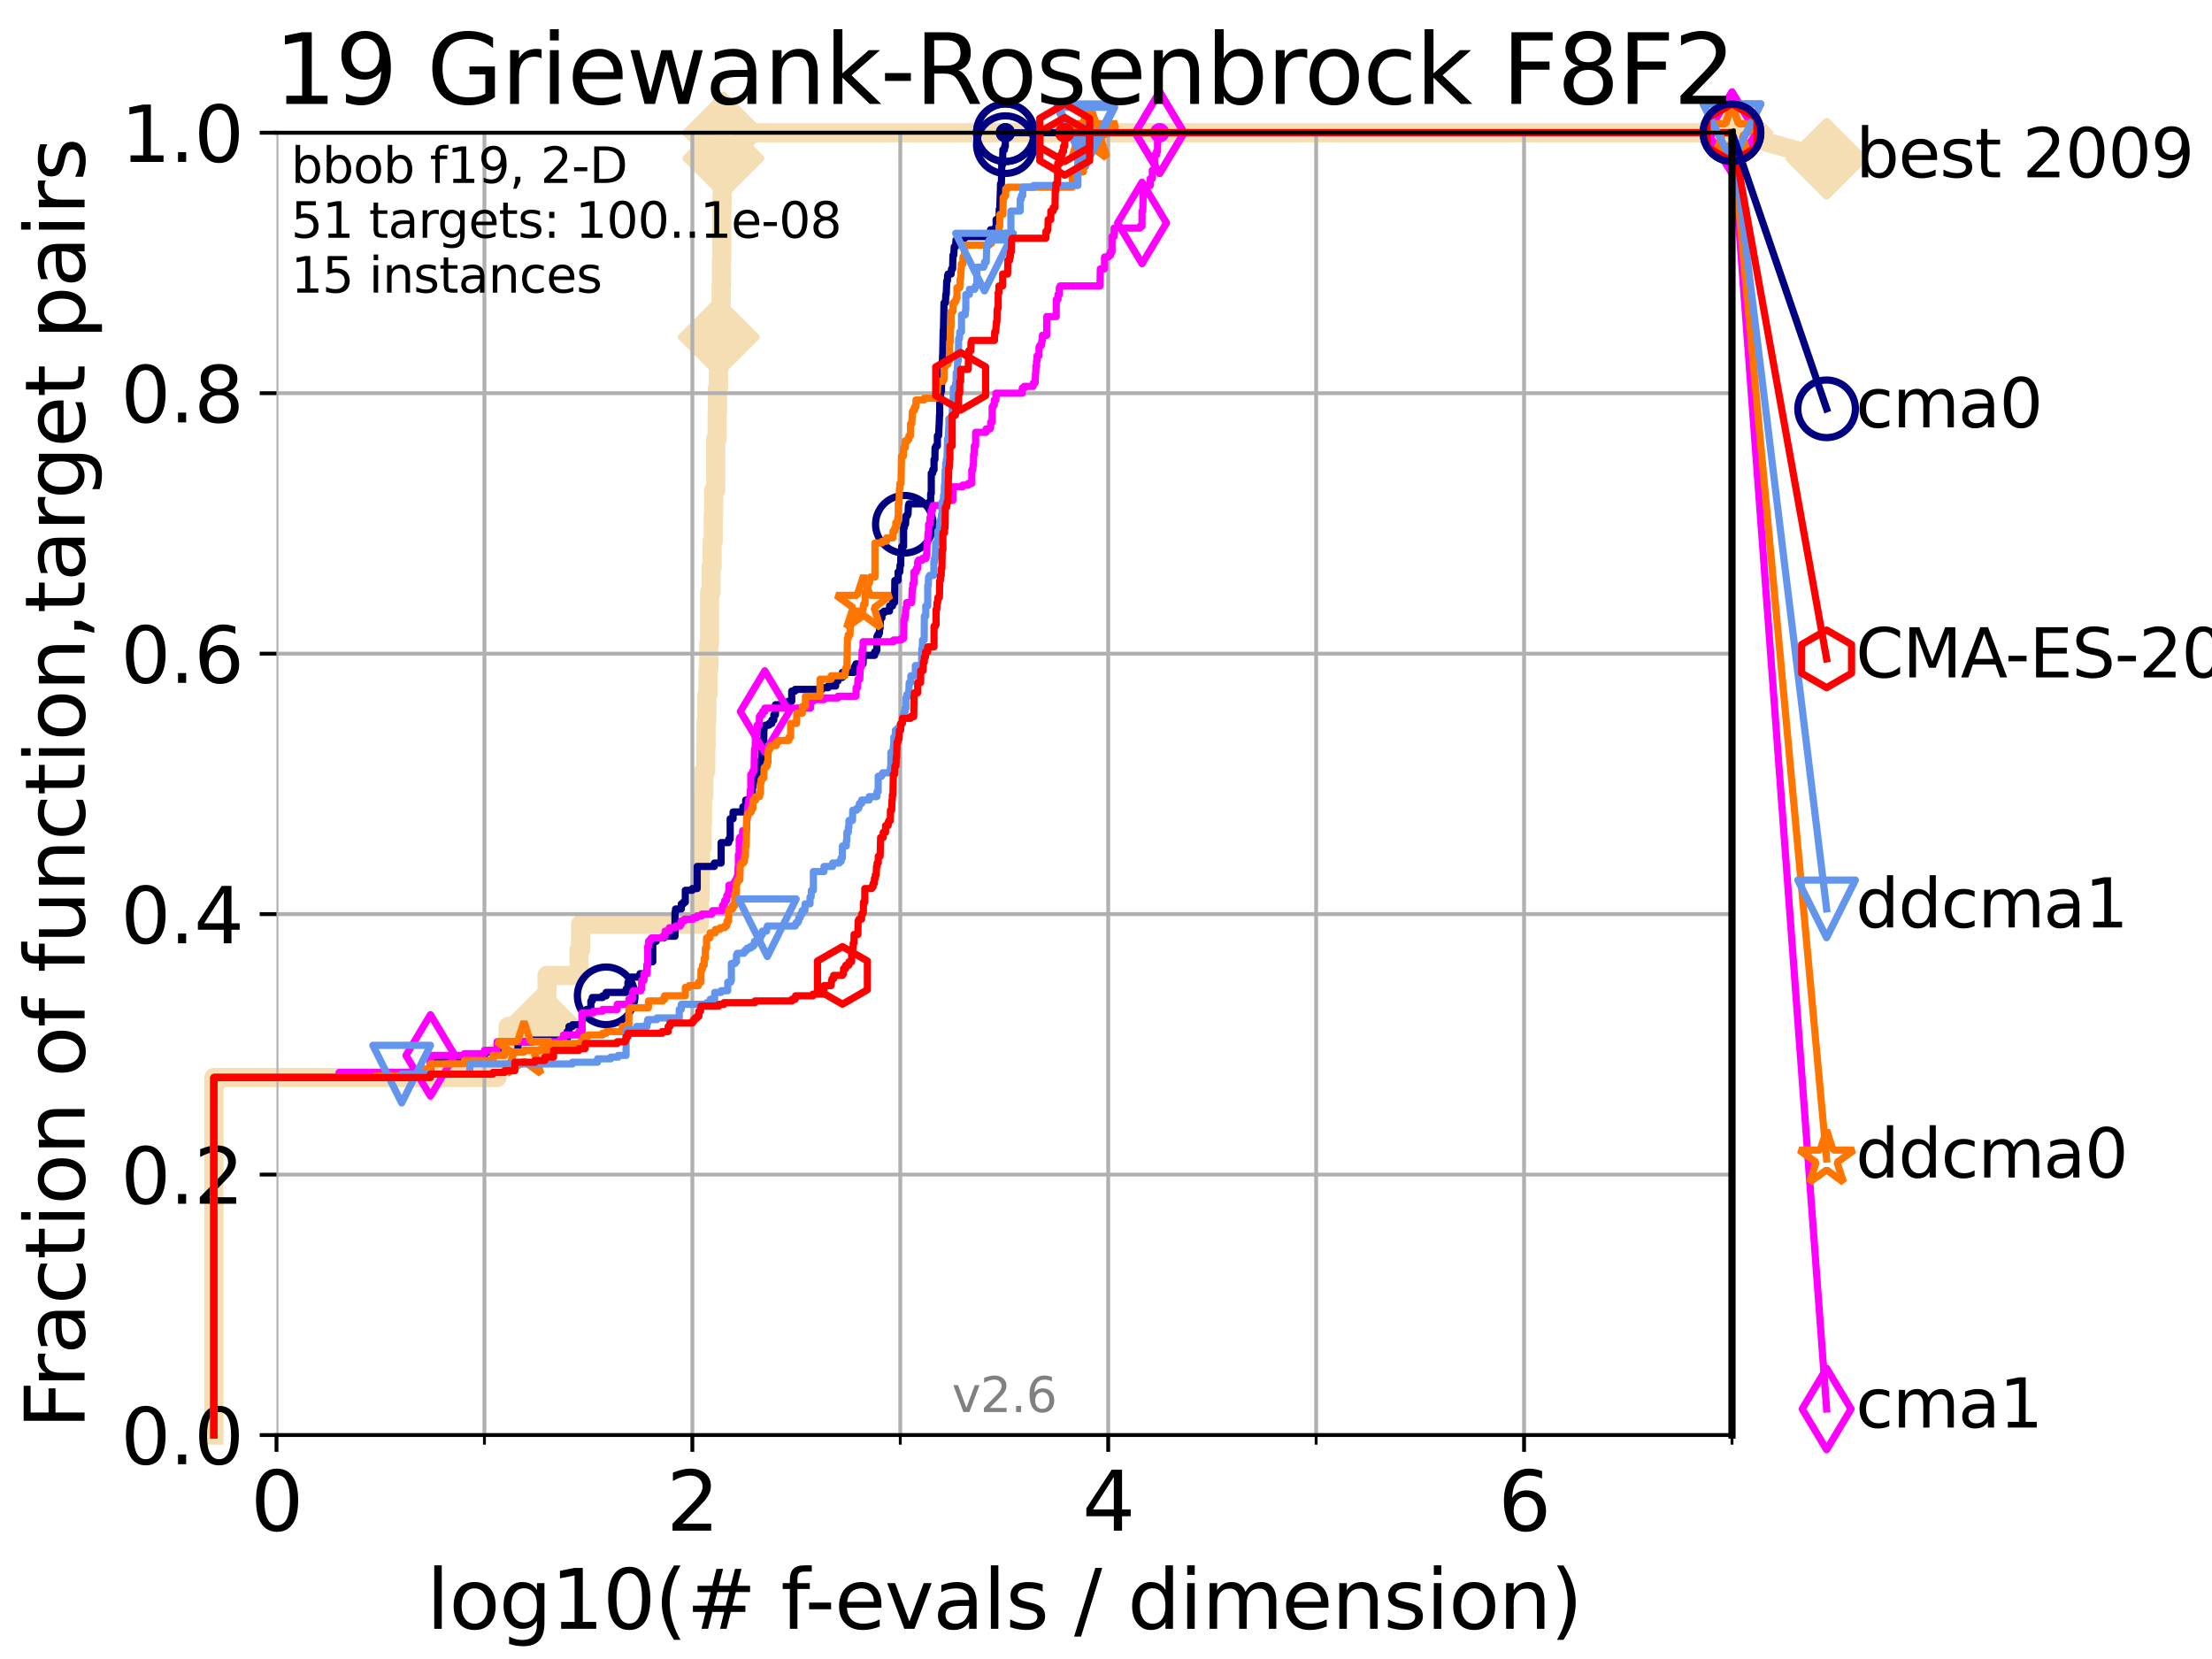 <?xml version="1.0" encoding="utf-8" standalone="no"?>
<!DOCTYPE svg PUBLIC "-//W3C//DTD SVG 1.1//EN"
  "http://www.w3.org/Graphics/SVG/1.1/DTD/svg11.dtd">
<svg xmlns:xlink="http://www.w3.org/1999/xlink" width="460.8pt" height="345.6pt" viewBox="0 0 460.8 345.6" xmlns="http://www.w3.org/2000/svg" version="1.1">
 <defs>
  <style type="text/css">*{stroke-linejoin: round; stroke-linecap: butt}</style>
 </defs>
 <g id="figure_1">
  <g id="patch_1">
   <path d="M 0 345.6 
L 460.8 345.6 
L 460.8 0 
L 0 0 
z
" style="fill: #ffffff"/>
  </g>
  <g id="axes_1">
   <g id="patch_2">
    <path d="M 57.6 298.944 
L 360.806 298.944 
L 360.806 27.648 
L 57.6 27.648 
z
" style="fill: #ffffff"/>
   </g>
   <g id="line2d_1">
    <path d="M 44.561 298.944 
L 44.561 224.471 
L 103.544 224.471 
L 103.544 219.151 
L 105.851 219.151 
L 105.851 213.832 
L 112.989 213.832 
L 112.989 208.512 
L 113.954 208.512 
L 113.954 203.192 
L 120.617 203.192 
L 120.617 197.873 
L 120.944 197.873 
L 120.944 192.553 
L 145.678 192.553 
L 145.678 187.234 
L 145.852 187.234 
L 145.852 181.914 
L 145.938 181.914 
L 145.938 176.595 
L 146.278 176.595 
L 146.278 171.275 
L 146.362 171.275 
L 146.362 165.956 
L 146.613 165.956 
L 146.613 160.636 
L 147.022 160.636 
L 147.022 155.317 
L 147.103 155.317 
L 147.103 149.997 
L 147.264 149.997 
L 147.264 144.678 
L 147.503 144.678 
L 147.503 139.358 
L 147.66 139.358 
L 147.66 134.039 
L 147.816 134.039 
L 147.816 123.4 
L 148.125 123.4 
L 148.125 118.08 
L 148.353 118.08 
L 148.353 112.76 
L 148.578 112.76 
L 148.578 107.441 
L 148.652 107.441 
L 148.652 102.121 
L 149.093 102.121 
L 149.093 91.482 
L 149.382 91.482 
L 149.382 86.163 
L 149.453 86.163 
L 149.453 80.843 
L 149.666 80.843 
L 149.666 75.524 
L 149.736 75.524 
L 149.736 70.204 
L 149.876 70.204 
L 149.876 64.885 
L 150.221 64.885 
L 150.221 59.565 
L 150.289 59.565 
L 150.289 54.246 
L 150.357 54.246 
L 150.357 43.607 
L 150.425 43.607 
L 150.425 38.287 
L 150.627 38.287 
L 150.627 32.968 
L 150.694 32.968 
L 150.694 27.648 
L 360.806 27.648 
" style="fill: none; stroke: #f5deb3; stroke-width: 4; stroke-linecap: square"/>
   </g>
   <g id="line2d_2">
    <defs>
     <path id="m6770ffa54b" d="M -0 7.778 
L 7.778 0 
L 0 -7.778 
L -7.778 -0 
z
" style="stroke: #f5deb3; stroke-width: 1.5; stroke-linejoin: miter"/>
    </defs>
    <g>
     <use xlink:href="#m6770ffa54b" x="112.989" y="213.832" style="fill: #f5deb3; stroke: #f5deb3; stroke-width: 1.5; stroke-linejoin: miter"/>
     <use xlink:href="#m6770ffa54b" x="149.736" y="70.204" style="fill: #f5deb3; stroke: #f5deb3; stroke-width: 1.5; stroke-linejoin: miter"/>
     <use xlink:href="#m6770ffa54b" x="150.694" y="32.968" style="fill: #f5deb3; stroke: #f5deb3; stroke-width: 1.5; stroke-linejoin: miter"/>
     <use xlink:href="#m6770ffa54b" x="150.694" y="27.648" style="fill: #f5deb3; stroke: #f5deb3; stroke-width: 1.5; stroke-linejoin: miter"/>
     <use xlink:href="#m6770ffa54b" x="150.694" y="27.648" style="fill: #f5deb3; stroke: #f5deb3; stroke-width: 1.5; stroke-linejoin: miter"/>
     <use xlink:href="#m6770ffa54b" x="360.806" y="27.648" style="fill: #f5deb3; stroke: #f5deb3; stroke-width: 1.5; stroke-linejoin: miter"/>
    </g>
   </g>
   <g id="line2d_3">
    <path style="fill: none; stroke: #f5deb3; stroke-width: 4; stroke-linecap: square"/>
    <g/>
   </g>
   <g id="line2d_4">
    <path d="M 360.806 27.648 
L 380.515 33.074 
" style="fill: none; stroke: #f5deb3; stroke-width: 4; stroke-linecap: square"/>
    <g>
     <use xlink:href="#m6770ffa54b" x="360.806" y="27.648" style="fill: #f5deb3; stroke: #f5deb3; stroke-width: 1.5; stroke-linejoin: miter"/>
     <use xlink:href="#m6770ffa54b" x="380.515" y="33.074" style="fill: #f5deb3; stroke: #f5deb3; stroke-width: 1.5; stroke-linejoin: miter"/>
    </g>
   </g>
   <g id="matplotlib.axis_1">
    <g id="xtick_1">
     <g id="line2d_5">
      <path d="M 57.6 298.944 
L 57.6 27.648 
" clip-path="url(#p7f00d778b3)" style="fill: none; stroke: #b0b0b0; stroke-width: 0.8; stroke-linecap: square"/>
     </g>
     <g id="line2d_6">
      <defs>
       <path id="ma1711875e2" d="M 0 0 
L 0 3.5 
" style="stroke: #000000; stroke-width: 0.8"/>
      </defs>
      <g>
       <use xlink:href="#ma1711875e2" x="57.6" y="298.944" style="stroke: #000000; stroke-width: 0.8"/>
      </g>
     </g>
     <g id="text_1">
      <!-- 0 -->
      <g transform="translate(52.192 318.861)scale(0.17 -0.17)">
       <defs>
        <path id="DejaVuSans-30" d="M 2034 4250 
Q 1547 4250 1301 3770 
Q 1056 3291 1056 2328 
Q 1056 1369 1301 889 
Q 1547 409 2034 409 
Q 2525 409 2770 889 
Q 3016 1369 3016 2328 
Q 3016 3291 2770 3770 
Q 2525 4250 2034 4250 
z
M 2034 4750 
Q 2819 4750 3233 4129 
Q 3647 3509 3647 2328 
Q 3647 1150 3233 529 
Q 2819 -91 2034 -91 
Q 1250 -91 836 529 
Q 422 1150 422 2328 
Q 422 3509 836 4129 
Q 1250 4750 2034 4750 
z
" transform="scale(0.016)"/>
       </defs>
       <use xlink:href="#DejaVuSans-30"/>
      </g>
     </g>
    </g>
    <g id="xtick_2">
     <g id="line2d_7">
      <path d="M 144.23 298.944 
L 144.23 27.648 
" clip-path="url(#p7f00d778b3)" style="fill: none; stroke: #b0b0b0; stroke-width: 0.8; stroke-linecap: square"/>
     </g>
     <g id="line2d_8">
      <g>
       <use xlink:href="#ma1711875e2" x="144.23" y="298.944" style="stroke: #000000; stroke-width: 0.8"/>
      </g>
     </g>
     <g id="text_2">
      <!-- 2 -->
      <g transform="translate(138.822 318.861)scale(0.17 -0.17)">
       <defs>
        <path id="DejaVuSans-32" d="M 1228 531 
L 3431 531 
L 3431 0 
L 469 0 
L 469 531 
Q 828 903 1448 1529 
Q 2069 2156 2228 2338 
Q 2531 2678 2651 2914 
Q 2772 3150 2772 3378 
Q 2772 3750 2511 3984 
Q 2250 4219 1831 4219 
Q 1534 4219 1204 4116 
Q 875 4013 500 3803 
L 500 4441 
Q 881 4594 1212 4672 
Q 1544 4750 1819 4750 
Q 2544 4750 2975 4387 
Q 3406 4025 3406 3419 
Q 3406 3131 3298 2873 
Q 3191 2616 2906 2266 
Q 2828 2175 2409 1742 
Q 1991 1309 1228 531 
z
" transform="scale(0.016)"/>
       </defs>
       <use xlink:href="#DejaVuSans-32"/>
      </g>
     </g>
    </g>
    <g id="xtick_3">
     <g id="line2d_9">
      <path d="M 230.861 298.944 
L 230.861 27.648 
" clip-path="url(#p7f00d778b3)" style="fill: none; stroke: #b0b0b0; stroke-width: 0.8; stroke-linecap: square"/>
     </g>
     <g id="line2d_10">
      <g>
       <use xlink:href="#ma1711875e2" x="230.861" y="298.944" style="stroke: #000000; stroke-width: 0.8"/>
      </g>
     </g>
     <g id="text_3">
      <!-- 4 -->
      <g transform="translate(225.453 318.861)scale(0.17 -0.17)">
       <defs>
        <path id="DejaVuSans-34" d="M 2419 4116 
L 825 1625 
L 2419 1625 
L 2419 4116 
z
M 2253 4666 
L 3047 4666 
L 3047 1625 
L 3713 1625 
L 3713 1100 
L 3047 1100 
L 3047 0 
L 2419 0 
L 2419 1100 
L 313 1100 
L 313 1709 
L 2253 4666 
z
" transform="scale(0.016)"/>
       </defs>
       <use xlink:href="#DejaVuSans-34"/>
      </g>
     </g>
    </g>
    <g id="xtick_4">
     <g id="line2d_11">
      <path d="M 317.491 298.944 
L 317.491 27.648 
" clip-path="url(#p7f00d778b3)" style="fill: none; stroke: #b0b0b0; stroke-width: 0.8; stroke-linecap: square"/>
     </g>
     <g id="line2d_12">
      <g>
       <use xlink:href="#ma1711875e2" x="317.491" y="298.944" style="stroke: #000000; stroke-width: 0.8"/>
      </g>
     </g>
     <g id="text_4">
      <!-- 6 -->
      <g transform="translate(312.083 318.861)scale(0.17 -0.17)">
       <defs>
        <path id="DejaVuSans-36" d="M 2113 2584 
Q 1688 2584 1439 2293 
Q 1191 2003 1191 1497 
Q 1191 994 1439 701 
Q 1688 409 2113 409 
Q 2538 409 2786 701 
Q 3034 994 3034 1497 
Q 3034 2003 2786 2293 
Q 2538 2584 2113 2584 
z
M 3366 4563 
L 3366 3988 
Q 3128 4100 2886 4159 
Q 2644 4219 2406 4219 
Q 1781 4219 1451 3797 
Q 1122 3375 1075 2522 
Q 1259 2794 1537 2939 
Q 1816 3084 2150 3084 
Q 2853 3084 3261 2657 
Q 3669 2231 3669 1497 
Q 3669 778 3244 343 
Q 2819 -91 2113 -91 
Q 1303 -91 875 529 
Q 447 1150 447 2328 
Q 447 3434 972 4092 
Q 1497 4750 2381 4750 
Q 2619 4750 2861 4703 
Q 3103 4656 3366 4563 
z
" transform="scale(0.016)"/>
       </defs>
       <use xlink:href="#DejaVuSans-36"/>
      </g>
     </g>
    </g>
    <g id="xtick_5">
     <g id="line2d_13">
      <path d="M 100.915 298.944 
L 100.915 27.648 
" clip-path="url(#p7f00d778b3)" style="fill: none; stroke: #b0b0b0; stroke-width: 0.8; stroke-linecap: square"/>
     </g>
     <g id="line2d_14">
      <defs>
       <path id="m35a33e7217" d="M 0 0 
L 0 2 
" style="stroke: #000000; stroke-width: 0.6"/>
      </defs>
      <g>
       <use xlink:href="#m35a33e7217" x="100.915" y="298.944" style="stroke: #000000; stroke-width: 0.6"/>
      </g>
     </g>
    </g>
    <g id="xtick_6">
     <g id="line2d_15">
      <path d="M 187.546 298.944 
L 187.546 27.648 
" clip-path="url(#p7f00d778b3)" style="fill: none; stroke: #b0b0b0; stroke-width: 0.8; stroke-linecap: square"/>
     </g>
     <g id="line2d_16">
      <g>
       <use xlink:href="#m35a33e7217" x="187.546" y="298.944" style="stroke: #000000; stroke-width: 0.6"/>
      </g>
     </g>
    </g>
    <g id="xtick_7">
     <g id="line2d_17">
      <path d="M 274.176 298.944 
L 274.176 27.648 
" clip-path="url(#p7f00d778b3)" style="fill: none; stroke: #b0b0b0; stroke-width: 0.8; stroke-linecap: square"/>
     </g>
     <g id="line2d_18">
      <g>
       <use xlink:href="#m35a33e7217" x="274.176" y="298.944" style="stroke: #000000; stroke-width: 0.6"/>
      </g>
     </g>
    </g>
    <g id="xtick_8">
     <g id="line2d_19">
      <path d="M 360.806 298.944 
L 360.806 27.648 
" clip-path="url(#p7f00d778b3)" style="fill: none; stroke: #b0b0b0; stroke-width: 0.8; stroke-linecap: square"/>
     </g>
     <g id="line2d_20">
      <g>
       <use xlink:href="#m35a33e7217" x="360.806" y="298.944" style="stroke: #000000; stroke-width: 0.6"/>
      </g>
     </g>
    </g>
    <g id="text_5">
     <!-- log10(# f-evals / dimension) -->
     <g transform="translate(88.823 339.314)scale(0.17 -0.17)">
      <defs>
       <path id="DejaVuSans-6c" d="M 603 4863 
L 1178 4863 
L 1178 0 
L 603 0 
L 603 4863 
z
" transform="scale(0.016)"/>
       <path id="DejaVuSans-6f" d="M 1959 3097 
Q 1497 3097 1228 2736 
Q 959 2375 959 1747 
Q 959 1119 1226 758 
Q 1494 397 1959 397 
Q 2419 397 2687 759 
Q 2956 1122 2956 1747 
Q 2956 2369 2687 2733 
Q 2419 3097 1959 3097 
z
M 1959 3584 
Q 2709 3584 3137 3096 
Q 3566 2609 3566 1747 
Q 3566 888 3137 398 
Q 2709 -91 1959 -91 
Q 1206 -91 779 398 
Q 353 888 353 1747 
Q 353 2609 779 3096 
Q 1206 3584 1959 3584 
z
" transform="scale(0.016)"/>
       <path id="DejaVuSans-67" d="M 2906 1791 
Q 2906 2416 2648 2759 
Q 2391 3103 1925 3103 
Q 1463 3103 1205 2759 
Q 947 2416 947 1791 
Q 947 1169 1205 825 
Q 1463 481 1925 481 
Q 2391 481 2648 825 
Q 2906 1169 2906 1791 
z
M 3481 434 
Q 3481 -459 3084 -895 
Q 2688 -1331 1869 -1331 
Q 1566 -1331 1297 -1286 
Q 1028 -1241 775 -1147 
L 775 -588 
Q 1028 -725 1275 -790 
Q 1522 -856 1778 -856 
Q 2344 -856 2625 -561 
Q 2906 -266 2906 331 
L 2906 616 
Q 2728 306 2450 153 
Q 2172 0 1784 0 
Q 1141 0 747 490 
Q 353 981 353 1791 
Q 353 2603 747 3093 
Q 1141 3584 1784 3584 
Q 2172 3584 2450 3431 
Q 2728 3278 2906 2969 
L 2906 3500 
L 3481 3500 
L 3481 434 
z
" transform="scale(0.016)"/>
       <path id="DejaVuSans-31" d="M 794 531 
L 1825 531 
L 1825 4091 
L 703 3866 
L 703 4441 
L 1819 4666 
L 2450 4666 
L 2450 531 
L 3481 531 
L 3481 0 
L 794 0 
L 794 531 
z
" transform="scale(0.016)"/>
       <path id="DejaVuSans-28" d="M 1984 4856 
Q 1566 4138 1362 3434 
Q 1159 2731 1159 2009 
Q 1159 1288 1364 580 
Q 1569 -128 1984 -844 
L 1484 -844 
Q 1016 -109 783 600 
Q 550 1309 550 2009 
Q 550 2706 781 3412 
Q 1013 4119 1484 4856 
L 1984 4856 
z
" transform="scale(0.016)"/>
       <path id="DejaVuSans-23" d="M 3272 2816 
L 2363 2816 
L 2100 1772 
L 3016 1772 
L 3272 2816 
z
M 2803 4594 
L 2478 3297 
L 3391 3297 
L 3719 4594 
L 4219 4594 
L 3897 3297 
L 4872 3297 
L 4872 2816 
L 3775 2816 
L 3519 1772 
L 4513 1772 
L 4513 1294 
L 3397 1294 
L 3072 0 
L 2572 0 
L 2894 1294 
L 1978 1294 
L 1656 0 
L 1153 0 
L 1478 1294 
L 494 1294 
L 494 1772 
L 1594 1772 
L 1856 2816 
L 850 2816 
L 850 3297 
L 1978 3297 
L 2297 4594 
L 2803 4594 
z
" transform="scale(0.016)"/>
       <path id="DejaVuSans-20" transform="scale(0.016)"/>
       <path id="DejaVuSans-66" d="M 2375 4863 
L 2375 4384 
L 1825 4384 
Q 1516 4384 1395 4259 
Q 1275 4134 1275 3809 
L 1275 3500 
L 2222 3500 
L 2222 3053 
L 1275 3053 
L 1275 0 
L 697 0 
L 697 3053 
L 147 3053 
L 147 3500 
L 697 3500 
L 697 3744 
Q 697 4328 969 4595 
Q 1241 4863 1831 4863 
L 2375 4863 
z
" transform="scale(0.016)"/>
       <path id="DejaVuSans-2d" d="M 313 2009 
L 1997 2009 
L 1997 1497 
L 313 1497 
L 313 2009 
z
" transform="scale(0.016)"/>
       <path id="DejaVuSans-65" d="M 3597 1894 
L 3597 1613 
L 953 1613 
Q 991 1019 1311 708 
Q 1631 397 2203 397 
Q 2534 397 2845 478 
Q 3156 559 3463 722 
L 3463 178 
Q 3153 47 2828 -22 
Q 2503 -91 2169 -91 
Q 1331 -91 842 396 
Q 353 884 353 1716 
Q 353 2575 817 3079 
Q 1281 3584 2069 3584 
Q 2775 3584 3186 3129 
Q 3597 2675 3597 1894 
z
M 3022 2063 
Q 3016 2534 2758 2815 
Q 2500 3097 2075 3097 
Q 1594 3097 1305 2825 
Q 1016 2553 972 2059 
L 3022 2063 
z
" transform="scale(0.016)"/>
       <path id="DejaVuSans-76" d="M 191 3500 
L 800 3500 
L 1894 563 
L 2988 3500 
L 3597 3500 
L 2284 0 
L 1503 0 
L 191 3500 
z
" transform="scale(0.016)"/>
       <path id="DejaVuSans-61" d="M 2194 1759 
Q 1497 1759 1228 1600 
Q 959 1441 959 1056 
Q 959 750 1161 570 
Q 1363 391 1709 391 
Q 2188 391 2477 730 
Q 2766 1069 2766 1631 
L 2766 1759 
L 2194 1759 
z
M 3341 1997 
L 3341 0 
L 2766 0 
L 2766 531 
Q 2569 213 2275 61 
Q 1981 -91 1556 -91 
Q 1019 -91 701 211 
Q 384 513 384 1019 
Q 384 1609 779 1909 
Q 1175 2209 1959 2209 
L 2766 2209 
L 2766 2266 
Q 2766 2663 2505 2880 
Q 2244 3097 1772 3097 
Q 1472 3097 1187 3025 
Q 903 2953 641 2809 
L 641 3341 
Q 956 3463 1253 3523 
Q 1550 3584 1831 3584 
Q 2591 3584 2966 3190 
Q 3341 2797 3341 1997 
z
" transform="scale(0.016)"/>
       <path id="DejaVuSans-73" d="M 2834 3397 
L 2834 2853 
Q 2591 2978 2328 3040 
Q 2066 3103 1784 3103 
Q 1356 3103 1142 2972 
Q 928 2841 928 2578 
Q 928 2378 1081 2264 
Q 1234 2150 1697 2047 
L 1894 2003 
Q 2506 1872 2764 1633 
Q 3022 1394 3022 966 
Q 3022 478 2636 193 
Q 2250 -91 1575 -91 
Q 1294 -91 989 -36 
Q 684 19 347 128 
L 347 722 
Q 666 556 975 473 
Q 1284 391 1588 391 
Q 1994 391 2212 530 
Q 2431 669 2431 922 
Q 2431 1156 2273 1281 
Q 2116 1406 1581 1522 
L 1381 1569 
Q 847 1681 609 1914 
Q 372 2147 372 2553 
Q 372 3047 722 3315 
Q 1072 3584 1716 3584 
Q 2034 3584 2315 3537 
Q 2597 3491 2834 3397 
z
" transform="scale(0.016)"/>
       <path id="DejaVuSans-2f" d="M 1625 4666 
L 2156 4666 
L 531 -594 
L 0 -594 
L 1625 4666 
z
" transform="scale(0.016)"/>
       <path id="DejaVuSans-64" d="M 2906 2969 
L 2906 4863 
L 3481 4863 
L 3481 0 
L 2906 0 
L 2906 525 
Q 2725 213 2448 61 
Q 2172 -91 1784 -91 
Q 1150 -91 751 415 
Q 353 922 353 1747 
Q 353 2572 751 3078 
Q 1150 3584 1784 3584 
Q 2172 3584 2448 3432 
Q 2725 3281 2906 2969 
z
M 947 1747 
Q 947 1113 1208 752 
Q 1469 391 1925 391 
Q 2381 391 2643 752 
Q 2906 1113 2906 1747 
Q 2906 2381 2643 2742 
Q 2381 3103 1925 3103 
Q 1469 3103 1208 2742 
Q 947 2381 947 1747 
z
" transform="scale(0.016)"/>
       <path id="DejaVuSans-69" d="M 603 3500 
L 1178 3500 
L 1178 0 
L 603 0 
L 603 3500 
z
M 603 4863 
L 1178 4863 
L 1178 4134 
L 603 4134 
L 603 4863 
z
" transform="scale(0.016)"/>
       <path id="DejaVuSans-6d" d="M 3328 2828 
Q 3544 3216 3844 3400 
Q 4144 3584 4550 3584 
Q 5097 3584 5394 3201 
Q 5691 2819 5691 2113 
L 5691 0 
L 5113 0 
L 5113 2094 
Q 5113 2597 4934 2840 
Q 4756 3084 4391 3084 
Q 3944 3084 3684 2787 
Q 3425 2491 3425 1978 
L 3425 0 
L 2847 0 
L 2847 2094 
Q 2847 2600 2669 2842 
Q 2491 3084 2119 3084 
Q 1678 3084 1418 2786 
Q 1159 2488 1159 1978 
L 1159 0 
L 581 0 
L 581 3500 
L 1159 3500 
L 1159 2956 
Q 1356 3278 1631 3431 
Q 1906 3584 2284 3584 
Q 2666 3584 2933 3390 
Q 3200 3197 3328 2828 
z
" transform="scale(0.016)"/>
       <path id="DejaVuSans-6e" d="M 3513 2113 
L 3513 0 
L 2938 0 
L 2938 2094 
Q 2938 2591 2744 2837 
Q 2550 3084 2163 3084 
Q 1697 3084 1428 2787 
Q 1159 2491 1159 1978 
L 1159 0 
L 581 0 
L 581 3500 
L 1159 3500 
L 1159 2956 
Q 1366 3272 1645 3428 
Q 1925 3584 2291 3584 
Q 2894 3584 3203 3211 
Q 3513 2838 3513 2113 
z
" transform="scale(0.016)"/>
       <path id="DejaVuSans-29" d="M 513 4856 
L 1013 4856 
Q 1481 4119 1714 3412 
Q 1947 2706 1947 2009 
Q 1947 1309 1714 600 
Q 1481 -109 1013 -844 
L 513 -844 
Q 928 -128 1133 580 
Q 1338 1288 1338 2009 
Q 1338 2731 1133 3434 
Q 928 4138 513 4856 
z
" transform="scale(0.016)"/>
      </defs>
      <use xlink:href="#DejaVuSans-6c"/>
      <use xlink:href="#DejaVuSans-6f" x="27.783"/>
      <use xlink:href="#DejaVuSans-67" x="88.965"/>
      <use xlink:href="#DejaVuSans-31" x="152.441"/>
      <use xlink:href="#DejaVuSans-30" x="216.064"/>
      <use xlink:href="#DejaVuSans-28" x="279.688"/>
      <use xlink:href="#DejaVuSans-23" x="318.701"/>
      <use xlink:href="#DejaVuSans-20" x="402.49"/>
      <use xlink:href="#DejaVuSans-66" x="434.277"/>
      <use xlink:href="#DejaVuSans-2d" x="463.982"/>
      <use xlink:href="#DejaVuSans-65" x="500.066"/>
      <use xlink:href="#DejaVuSans-76" x="561.59"/>
      <use xlink:href="#DejaVuSans-61" x="620.77"/>
      <use xlink:href="#DejaVuSans-6c" x="682.049"/>
      <use xlink:href="#DejaVuSans-73" x="709.832"/>
      <use xlink:href="#DejaVuSans-20" x="761.932"/>
      <use xlink:href="#DejaVuSans-2f" x="793.719"/>
      <use xlink:href="#DejaVuSans-20" x="827.41"/>
      <use xlink:href="#DejaVuSans-64" x="859.197"/>
      <use xlink:href="#DejaVuSans-69" x="922.674"/>
      <use xlink:href="#DejaVuSans-6d" x="950.457"/>
      <use xlink:href="#DejaVuSans-65" x="1047.869"/>
      <use xlink:href="#DejaVuSans-6e" x="1109.393"/>
      <use xlink:href="#DejaVuSans-73" x="1172.771"/>
      <use xlink:href="#DejaVuSans-69" x="1224.871"/>
      <use xlink:href="#DejaVuSans-6f" x="1252.654"/>
      <use xlink:href="#DejaVuSans-6e" x="1313.836"/>
      <use xlink:href="#DejaVuSans-29" x="1377.215"/>
     </g>
    </g>
   </g>
   <g id="matplotlib.axis_2">
    <g id="ytick_1">
     <g id="line2d_21">
      <path d="M 57.6 298.944 
L 360.806 298.944 
" clip-path="url(#p7f00d778b3)" style="fill: none; stroke: #b0b0b0; stroke-width: 0.8; stroke-linecap: square"/>
     </g>
     <g id="line2d_22">
      <defs>
       <path id="m9fafed45c9" d="M 0 0 
L -3.5 0 
" style="stroke: #000000; stroke-width: 0.8"/>
      </defs>
      <g>
       <use xlink:href="#m9fafed45c9" x="57.6" y="298.944" style="stroke: #000000; stroke-width: 0.8"/>
      </g>
     </g>
     <g id="text_6">
      <!-- 0.0 -->
      <g transform="translate(25.155 305.023)scale(0.16 -0.16)">
       <defs>
        <path id="DejaVuSans-2e" d="M 684 794 
L 1344 794 
L 1344 0 
L 684 0 
L 684 794 
z
" transform="scale(0.016)"/>
       </defs>
       <use xlink:href="#DejaVuSans-30"/>
       <use xlink:href="#DejaVuSans-2e" x="63.623"/>
       <use xlink:href="#DejaVuSans-30" x="95.41"/>
      </g>
     </g>
    </g>
    <g id="ytick_2">
     <g id="line2d_23">
      <path d="M 57.6 244.685 
L 360.806 244.685 
" clip-path="url(#p7f00d778b3)" style="fill: none; stroke: #b0b0b0; stroke-width: 0.8; stroke-linecap: square"/>
     </g>
     <g id="line2d_24">
      <g>
       <use xlink:href="#m9fafed45c9" x="57.6" y="244.685" style="stroke: #000000; stroke-width: 0.8"/>
      </g>
     </g>
     <g id="text_7">
      <!-- 0.2 -->
      <g transform="translate(25.155 250.764)scale(0.16 -0.16)">
       <use xlink:href="#DejaVuSans-30"/>
       <use xlink:href="#DejaVuSans-2e" x="63.623"/>
       <use xlink:href="#DejaVuSans-32" x="95.41"/>
      </g>
     </g>
    </g>
    <g id="ytick_3">
     <g id="line2d_25">
      <path d="M 57.6 190.426 
L 360.806 190.426 
" clip-path="url(#p7f00d778b3)" style="fill: none; stroke: #b0b0b0; stroke-width: 0.8; stroke-linecap: square"/>
     </g>
     <g id="line2d_26">
      <g>
       <use xlink:href="#m9fafed45c9" x="57.6" y="190.426" style="stroke: #000000; stroke-width: 0.8"/>
      </g>
     </g>
     <g id="text_8">
      <!-- 0.4 -->
      <g transform="translate(25.155 196.504)scale(0.16 -0.16)">
       <use xlink:href="#DejaVuSans-30"/>
       <use xlink:href="#DejaVuSans-2e" x="63.623"/>
       <use xlink:href="#DejaVuSans-34" x="95.41"/>
      </g>
     </g>
    </g>
    <g id="ytick_4">
     <g id="line2d_27">
      <path d="M 57.6 136.166 
L 360.806 136.166 
" clip-path="url(#p7f00d778b3)" style="fill: none; stroke: #b0b0b0; stroke-width: 0.8; stroke-linecap: square"/>
     </g>
     <g id="line2d_28">
      <g>
       <use xlink:href="#m9fafed45c9" x="57.6" y="136.166" style="stroke: #000000; stroke-width: 0.8"/>
      </g>
     </g>
     <g id="text_9">
      <!-- 0.6 -->
      <g transform="translate(25.155 142.245)scale(0.16 -0.16)">
       <use xlink:href="#DejaVuSans-30"/>
       <use xlink:href="#DejaVuSans-2e" x="63.623"/>
       <use xlink:href="#DejaVuSans-36" x="95.41"/>
      </g>
     </g>
    </g>
    <g id="ytick_5">
     <g id="line2d_29">
      <path d="M 57.6 81.907 
L 360.806 81.907 
" clip-path="url(#p7f00d778b3)" style="fill: none; stroke: #b0b0b0; stroke-width: 0.8; stroke-linecap: square"/>
     </g>
     <g id="line2d_30">
      <g>
       <use xlink:href="#m9fafed45c9" x="57.6" y="81.907" style="stroke: #000000; stroke-width: 0.8"/>
      </g>
     </g>
     <g id="text_10">
      <!-- 0.8 -->
      <g transform="translate(25.155 87.986)scale(0.16 -0.16)">
       <defs>
        <path id="DejaVuSans-38" d="M 2034 2216 
Q 1584 2216 1326 1975 
Q 1069 1734 1069 1313 
Q 1069 891 1326 650 
Q 1584 409 2034 409 
Q 2484 409 2743 651 
Q 3003 894 3003 1313 
Q 3003 1734 2745 1975 
Q 2488 2216 2034 2216 
z
M 1403 2484 
Q 997 2584 770 2862 
Q 544 3141 544 3541 
Q 544 4100 942 4425 
Q 1341 4750 2034 4750 
Q 2731 4750 3128 4425 
Q 3525 4100 3525 3541 
Q 3525 3141 3298 2862 
Q 3072 2584 2669 2484 
Q 3125 2378 3379 2068 
Q 3634 1759 3634 1313 
Q 3634 634 3220 271 
Q 2806 -91 2034 -91 
Q 1263 -91 848 271 
Q 434 634 434 1313 
Q 434 1759 690 2068 
Q 947 2378 1403 2484 
z
M 1172 3481 
Q 1172 3119 1398 2916 
Q 1625 2713 2034 2713 
Q 2441 2713 2670 2916 
Q 2900 3119 2900 3481 
Q 2900 3844 2670 4047 
Q 2441 4250 2034 4250 
Q 1625 4250 1398 4047 
Q 1172 3844 1172 3481 
z
" transform="scale(0.016)"/>
       </defs>
       <use xlink:href="#DejaVuSans-30"/>
       <use xlink:href="#DejaVuSans-2e" x="63.623"/>
       <use xlink:href="#DejaVuSans-38" x="95.41"/>
      </g>
     </g>
    </g>
    <g id="ytick_6">
     <g id="line2d_31">
      <path d="M 57.6 27.648 
L 360.806 27.648 
" clip-path="url(#p7f00d778b3)" style="fill: none; stroke: #b0b0b0; stroke-width: 0.8; stroke-linecap: square"/>
     </g>
     <g id="line2d_32">
      <g>
       <use xlink:href="#m9fafed45c9" x="57.6" y="27.648" style="stroke: #000000; stroke-width: 0.8"/>
      </g>
     </g>
     <g id="text_11">
      <!-- 1.0 -->
      <g transform="translate(25.155 33.727)scale(0.16 -0.16)">
       <use xlink:href="#DejaVuSans-31"/>
       <use xlink:href="#DejaVuSans-2e" x="63.623"/>
       <use xlink:href="#DejaVuSans-30" x="95.41"/>
      </g>
     </g>
    </g>
    <g id="text_12">
     <!-- Fraction of function,target pairs -->
     <g transform="translate(17.62 297.681)rotate(-90)scale(0.17 -0.17)">
      <defs>
       <path id="DejaVuSans-46" d="M 628 4666 
L 3309 4666 
L 3309 4134 
L 1259 4134 
L 1259 2759 
L 3109 2759 
L 3109 2228 
L 1259 2228 
L 1259 0 
L 628 0 
L 628 4666 
z
" transform="scale(0.016)"/>
       <path id="DejaVuSans-72" d="M 2631 2963 
Q 2534 3019 2420 3045 
Q 2306 3072 2169 3072 
Q 1681 3072 1420 2755 
Q 1159 2438 1159 1844 
L 1159 0 
L 581 0 
L 581 3500 
L 1159 3500 
L 1159 2956 
Q 1341 3275 1631 3429 
Q 1922 3584 2338 3584 
Q 2397 3584 2469 3576 
Q 2541 3569 2628 3553 
L 2631 2963 
z
" transform="scale(0.016)"/>
       <path id="DejaVuSans-63" d="M 3122 3366 
L 3122 2828 
Q 2878 2963 2633 3030 
Q 2388 3097 2138 3097 
Q 1578 3097 1268 2742 
Q 959 2388 959 1747 
Q 959 1106 1268 751 
Q 1578 397 2138 397 
Q 2388 397 2633 464 
Q 2878 531 3122 666 
L 3122 134 
Q 2881 22 2623 -34 
Q 2366 -91 2075 -91 
Q 1284 -91 818 406 
Q 353 903 353 1747 
Q 353 2603 823 3093 
Q 1294 3584 2113 3584 
Q 2378 3584 2631 3529 
Q 2884 3475 3122 3366 
z
" transform="scale(0.016)"/>
       <path id="DejaVuSans-74" d="M 1172 4494 
L 1172 3500 
L 2356 3500 
L 2356 3053 
L 1172 3053 
L 1172 1153 
Q 1172 725 1289 603 
Q 1406 481 1766 481 
L 2356 481 
L 2356 0 
L 1766 0 
Q 1100 0 847 248 
Q 594 497 594 1153 
L 594 3053 
L 172 3053 
L 172 3500 
L 594 3500 
L 594 4494 
L 1172 4494 
z
" transform="scale(0.016)"/>
       <path id="DejaVuSans-75" d="M 544 1381 
L 544 3500 
L 1119 3500 
L 1119 1403 
Q 1119 906 1312 657 
Q 1506 409 1894 409 
Q 2359 409 2629 706 
Q 2900 1003 2900 1516 
L 2900 3500 
L 3475 3500 
L 3475 0 
L 2900 0 
L 2900 538 
Q 2691 219 2414 64 
Q 2138 -91 1772 -91 
Q 1169 -91 856 284 
Q 544 659 544 1381 
z
M 1991 3584 
L 1991 3584 
z
" transform="scale(0.016)"/>
       <path id="DejaVuSans-2c" d="M 750 794 
L 1409 794 
L 1409 256 
L 897 -744 
L 494 -744 
L 750 256 
L 750 794 
z
" transform="scale(0.016)"/>
       <path id="DejaVuSans-70" d="M 1159 525 
L 1159 -1331 
L 581 -1331 
L 581 3500 
L 1159 3500 
L 1159 2969 
Q 1341 3281 1617 3432 
Q 1894 3584 2278 3584 
Q 2916 3584 3314 3078 
Q 3713 2572 3713 1747 
Q 3713 922 3314 415 
Q 2916 -91 2278 -91 
Q 1894 -91 1617 61 
Q 1341 213 1159 525 
z
M 3116 1747 
Q 3116 2381 2855 2742 
Q 2594 3103 2138 3103 
Q 1681 3103 1420 2742 
Q 1159 2381 1159 1747 
Q 1159 1113 1420 752 
Q 1681 391 2138 391 
Q 2594 391 2855 752 
Q 3116 1113 3116 1747 
z
" transform="scale(0.016)"/>
      </defs>
      <use xlink:href="#DejaVuSans-46"/>
      <use xlink:href="#DejaVuSans-72" x="50.27"/>
      <use xlink:href="#DejaVuSans-61" x="91.383"/>
      <use xlink:href="#DejaVuSans-63" x="152.662"/>
      <use xlink:href="#DejaVuSans-74" x="207.643"/>
      <use xlink:href="#DejaVuSans-69" x="246.852"/>
      <use xlink:href="#DejaVuSans-6f" x="274.635"/>
      <use xlink:href="#DejaVuSans-6e" x="335.816"/>
      <use xlink:href="#DejaVuSans-20" x="399.195"/>
      <use xlink:href="#DejaVuSans-6f" x="430.982"/>
      <use xlink:href="#DejaVuSans-66" x="492.164"/>
      <use xlink:href="#DejaVuSans-20" x="527.369"/>
      <use xlink:href="#DejaVuSans-66" x="559.156"/>
      <use xlink:href="#DejaVuSans-75" x="594.361"/>
      <use xlink:href="#DejaVuSans-6e" x="657.74"/>
      <use xlink:href="#DejaVuSans-63" x="721.119"/>
      <use xlink:href="#DejaVuSans-74" x="776.1"/>
      <use xlink:href="#DejaVuSans-69" x="815.309"/>
      <use xlink:href="#DejaVuSans-6f" x="843.092"/>
      <use xlink:href="#DejaVuSans-6e" x="904.273"/>
      <use xlink:href="#DejaVuSans-2c" x="967.652"/>
      <use xlink:href="#DejaVuSans-74" x="999.439"/>
      <use xlink:href="#DejaVuSans-61" x="1038.648"/>
      <use xlink:href="#DejaVuSans-72" x="1099.928"/>
      <use xlink:href="#DejaVuSans-67" x="1139.291"/>
      <use xlink:href="#DejaVuSans-65" x="1202.768"/>
      <use xlink:href="#DejaVuSans-74" x="1264.291"/>
      <use xlink:href="#DejaVuSans-20" x="1303.5"/>
      <use xlink:href="#DejaVuSans-70" x="1335.287"/>
      <use xlink:href="#DejaVuSans-61" x="1398.764"/>
      <use xlink:href="#DejaVuSans-69" x="1460.043"/>
      <use xlink:href="#DejaVuSans-72" x="1487.826"/>
      <use xlink:href="#DejaVuSans-73" x="1528.939"/>
     </g>
    </g>
   </g>
   <g id="line2d_33">
    <defs>
     <path id="m9a5673bd56" d="M 0 1.5 
C 0.398 1.5 0.779 1.342 1.061 1.061 
C 1.342 0.779 1.5 0.398 1.5 0 
C 1.5 -0.398 1.342 -0.779 1.061 -1.061 
C 0.779 -1.342 0.398 -1.5 0 -1.5 
C -0.398 -1.5 -0.779 -1.342 -1.061 -1.061 
C -1.342 -0.779 -1.5 -0.398 -1.5 0 
C -1.5 0.398 -1.342 0.779 -1.061 1.061 
C -0.779 1.342 -0.398 1.5 0 1.5 
z
" style="stroke: #f5deb3"/>
    </defs>
    <g>
     <use xlink:href="#m9a5673bd56" x="150.694" y="27.648" style="fill: #f5deb3; stroke: #f5deb3"/>
     <use xlink:href="#m9a5673bd56" x="150.694" y="27.648" style="fill: #f5deb3; stroke: #f5deb3"/>
    </g>
   </g>
   <g id="line2d_34">
    <defs>
     <path id="m8116a551e4" d="M 0 1.5 
C 0.398 1.5 0.779 1.342 1.061 1.061 
C 1.342 0.779 1.5 0.398 1.5 0 
C 1.5 -0.398 1.342 -0.779 1.061 -1.061 
C 0.779 -1.342 0.398 -1.5 0 -1.5 
C -0.398 -1.5 -0.779 -1.342 -1.061 -1.061 
C -1.342 -0.779 -1.5 -0.398 -1.5 0 
C -1.5 0.398 -1.342 0.779 -1.061 1.061 
C -0.779 1.342 -0.398 1.5 0 1.5 
z
" style="stroke: #000080"/>
    </defs>
    <g>
     <use xlink:href="#m8116a551e4" x="209.438" y="27.648" style="fill: #000080; stroke: #000080"/>
     <use xlink:href="#m8116a551e4" x="209.438" y="27.648" style="fill: #000080; stroke: #000080"/>
    </g>
   </g>
   <g id="line2d_35">
    <path d="M 44.561 298.944 
L 44.561 224.471 
L 87.876 224.471 
L 87.876 223.407 
L 89.669 223.407 
L 89.669 220.924 
L 91.306 220.924 
L 91.306 220.215 
L 100.915 220.215 
L 100.915 219.151 
L 107.905 219.151 
L 107.905 217.023 
L 110.897 217.023 
L 110.897 216.669 
L 118.152 216.669 
L 118.152 214.895 
L 118.525 214.895 
L 118.525 213.832 
L 119.248 213.832 
L 119.248 213.477 
L 121.266 213.477 
L 121.266 210.994 
L 121.893 210.994 
L 121.893 210.64 
L 122.199 210.64 
L 122.199 210.285 
L 123.088 210.285 
L 123.088 208.512 
L 123.375 208.512 
L 123.375 207.803 
L 125.527 207.803 
L 125.527 207.448 
L 126.275 207.448 
L 126.275 206.739 
L 130.423 206.739 
L 130.423 206.03 
L 130.811 206.03 
L 130.811 204.611 
L 131.378 204.611 
L 131.378 203.547 
L 133.323 203.547 
L 133.323 202.838 
L 134.777 202.838 
L 134.777 201.065 
L 134.932 201.065 
L 134.932 200.355 
L 135.981 200.355 
L 135.981 196.1 
L 136.697 196.1 
L 136.697 195.39 
L 138.31 195.39 
L 138.31 195.036 
L 140.612 195.036 
L 140.612 190.071 
L 140.725 190.071 
L 140.725 189.362 
L 141.932 189.362 
L 141.932 188.298 
L 142.353 188.298 
L 142.353 187.943 
L 142.764 187.943 
L 142.764 185.461 
L 144.23 185.461 
L 144.23 185.106 
L 145.238 185.106 
L 145.238 180.496 
L 148.801 180.496 
L 148.801 179.787 
L 150.221 179.787 
L 150.221 175.531 
L 151.795 175.531 
L 151.795 174.822 
L 152.107 174.822 
L 152.107 170.566 
L 152.716 170.566 
L 152.716 169.147 
L 154.758 169.147 
L 154.758 168.084 
L 155.34 168.084 
L 155.34 166.665 
L 156.305 166.665 
L 156.354 165.246 
L 156.745 165.246 
L 156.745 163.828 
L 156.89 163.828 
L 156.89 162.764 
L 157.317 162.764 
L 157.317 161.7 
L 157.826 161.7 
L 157.871 159.572 
L 157.962 159.572 
L 157.962 159.218 
L 158.277 159.218 
L 158.277 158.508 
L 158.674 158.508 
L 158.674 154.607 
L 158.804 154.607 
L 158.804 154.253 
L 159.105 154.253 
L 159.148 151.416 
L 159.443 151.416 
L 159.443 151.061 
L 160.223 151.061 
L 160.223 150.706 
L 160.778 150.706 
L 160.778 149.997 
L 161.202 149.997 
L 161.202 148.933 
L 161.542 148.933 
L 161.542 146.805 
L 164.227 146.805 
L 164.227 146.096 
L 164.928 146.096 
L 164.928 143.968 
L 165.635 143.968 
L 165.635 143.614 
L 171.249 143.614 
L 171.249 143.259 
L 172.524 143.259 
L 172.524 142.904 
L 174.088 142.904 
L 174.088 141.841 
L 174.582 141.841 
L 174.582 141.131 
L 175.478 141.131 
L 175.478 140.067 
L 177.952 140.067 
L 177.952 139.003 
L 178.139 139.003 
L 178.139 138.649 
L 178.309 138.649 
L 178.309 138.294 
L 179.786 138.294 
L 179.857 136.521 
L 182.209 136.521 
L 182.209 135.812 
L 182.494 135.812 
L 182.494 135.457 
L 182.666 135.457 
L 182.666 132.62 
L 182.835 132.62 
L 182.835 132.265 
L 183.052 132.265 
L 183.052 131.911 
L 183.194 131.911 
L 183.254 130.847 
L 183.348 130.847 
L 183.407 128.719 
L 183.72 128.719 
L 183.72 127.655 
L 184.198 127.655 
L 184.198 127.301 
L 185.311 127.301 
L 185.311 126.237 
L 185.926 126.237 
L 185.926 125.527 
L 186.352 125.527 
L 186.412 120.917 
L 187.079 120.917 
L 187.079 119.144 
L 187.442 119.144 
L 187.499 117.725 
L 187.649 117.725 
L 187.658 115.243 
L 187.761 115.243 
L 187.853 113.824 
L 188.238 113.824 
L 188.238 109.923 
L 188.392 109.923 
L 188.392 109.214 
L 188.642 109.214 
L 188.739 107.441 
L 189.046 107.441 
L 189.046 107.086 
L 189.158 107.086 
L 189.236 105.313 
L 189.339 105.313 
L 189.339 104.958 
L 193.529 104.958 
L 193.529 104.604 
L 193.875 104.604 
L 193.875 102.831 
L 194.002 102.831 
L 194.002 98.575 
L 194.3 98.575 
L 194.3 97.866 
L 194.574 97.866 
L 194.574 95.738 
L 194.761 95.738 
L 194.787 93.256 
L 194.971 93.256 
L 194.971 92.901 
L 195.279 92.901 
L 195.279 90.773 
L 195.527 90.773 
L 195.625 88.645 
L 195.644 88.645 
L 195.711 86.517 
L 195.759 86.517 
L 195.759 82.971 
L 195.929 82.971 
L 195.929 81.553 
L 196.127 81.553 
L 196.145 79.425 
L 196.269 79.425 
L 196.346 74.105 
L 196.381 74.105 
L 196.487 68.786 
L 196.539 68.786 
L 196.65 63.112 
L 196.949 63.112 
L 197.029 61.338 
L 197.119 61.338 
L 197.226 58.501 
L 197.366 58.501 
L 197.394 57.437 
L 197.489 57.437 
L 197.489 57.083 
L 198.137 57.083 
L 198.223 56.019 
L 198.445 56.019 
L 198.514 53.182 
L 198.681 53.182 
L 198.785 51.409 
L 199.052 51.409 
L 199.159 49.99 
L 200.627 49.99 
L 200.627 49.635 
L 200.98 49.635 
L 200.98 49.281 
L 205.91 49.281 
L 205.91 48.571 
L 206.338 48.571 
L 206.338 47.862 
L 207.26 47.862 
L 207.26 47.508 
L 207.516 47.508 
L 207.516 45.734 
L 208.001 45.734 
L 208.001 45.38 
L 208.153 45.38 
L 208.153 43.607 
L 208.269 43.607 
L 208.378 40.06 
L 208.39 40.06 
L 208.427 38.287 
L 208.609 38.287 
L 208.689 34.386 
L 208.832 34.386 
L 208.92 31.194 
L 209.252 31.194 
L 209.299 30.485 
L 209.432 30.485 
L 209.438 27.648 
L 360.806 27.648 
L 360.806 27.648 
" style="fill: none; stroke: #000080; stroke-width: 1.5; stroke-linecap: square"/>
   </g>
   <g id="line2d_36">
    <defs>
     <path id="m8653cf5be4" d="M 0 6 
C 1.591 6 3.117 5.368 4.243 4.243 
C 5.368 3.117 6 1.591 6 0 
C 6 -1.591 5.368 -3.117 4.243 -4.243 
C 3.117 -5.368 1.591 -6 0 -6 
C -1.591 -6 -3.117 -5.368 -4.243 -4.243 
C -5.368 -3.117 -6 -1.591 -6 0 
C -6 1.591 -5.368 3.117 -4.243 4.243 
C -3.117 5.368 -1.591 6 0 6 
z
" style="stroke: #000080; stroke-width: 1.5"/>
    </defs>
    <g>
     <use xlink:href="#m8653cf5be4" x="126.275" y="207.448" style="fill-opacity: 0; stroke: #000080; stroke-width: 1.5"/>
     <use xlink:href="#m8653cf5be4" x="188.392" y="109.214" style="fill-opacity: 0; stroke: #000080; stroke-width: 1.5"/>
     <use xlink:href="#m8653cf5be4" x="209.438" y="30.13" style="fill-opacity: 0; stroke: #000080; stroke-width: 1.5"/>
     <use xlink:href="#m8653cf5be4" x="209.438" y="27.648" style="fill-opacity: 0; stroke: #000080; stroke-width: 1.5"/>
     <use xlink:href="#m8653cf5be4" x="209.438" y="27.648" style="fill-opacity: 0; stroke: #000080; stroke-width: 1.5"/>
     <use xlink:href="#m8653cf5be4" x="360.806" y="27.648" style="fill-opacity: 0; stroke: #000080; stroke-width: 1.5"/>
    </g>
   </g>
   <g id="line2d_37">
    <path style="fill: none; stroke: #000080; stroke-width: 1.5; stroke-linecap: square"/>
    <g/>
   </g>
   <g id="line2d_38">
    <defs>
     <path id="m66ac6815a4" d="M 0 1.5 
C 0.398 1.5 0.779 1.342 1.061 1.061 
C 1.342 0.779 1.5 0.398 1.5 0 
C 1.5 -0.398 1.342 -0.779 1.061 -1.061 
C 0.779 -1.342 0.398 -1.5 0 -1.5 
C -0.398 -1.5 -0.779 -1.342 -1.061 -1.061 
C -1.342 -0.779 -1.5 -0.398 -1.5 0 
C -1.5 0.398 -1.342 0.779 -1.061 1.061 
C -0.779 1.342 -0.398 1.5 0 1.5 
z
" style="stroke: #ff00ff"/>
    </defs>
    <g>
     <use xlink:href="#m66ac6815a4" x="241.567" y="27.648" style="fill: #ff00ff; stroke: #ff00ff"/>
     <use xlink:href="#m66ac6815a4" x="241.567" y="27.648" style="fill: #ff00ff; stroke: #ff00ff"/>
    </g>
   </g>
   <g id="line2d_39">
    <path d="M 44.561 298.944 
L 44.561 224.471 
L 70.639 224.471 
L 70.639 223.407 
L 89.669 223.407 
L 89.669 219.86 
L 96.718 219.86 
L 96.718 219.506 
L 100.915 219.506 
L 100.915 218.796 
L 103.544 218.796 
L 103.544 217.023 
L 116.584 217.023 
L 116.584 216.669 
L 117.384 216.669 
L 117.384 215.605 
L 120.617 215.605 
L 120.617 214.895 
L 121.266 214.895 
L 121.266 210.994 
L 123.658 210.994 
L 123.658 210.64 
L 125.527 210.64 
L 125.527 210.285 
L 128.571 210.285 
L 128.571 209.221 
L 131.002 209.221 
L 131.002 208.157 
L 131.747 208.157 
L 131.747 206.739 
L 131.929 206.739 
L 131.929 206.384 
L 133.49 206.384 
L 133.49 206.03 
L 133.656 206.03 
L 133.656 204.256 
L 134.145 204.256 
L 134.145 202.838 
L 134.777 202.838 
L 134.777 201.065 
L 134.932 201.065 
L 134.932 197.164 
L 135.085 197.164 
L 135.085 196.1 
L 135.389 196.1 
L 135.389 195.745 
L 135.688 195.745 
L 135.688 195.39 
L 138.051 195.39 
L 138.051 195.036 
L 138.566 195.036 
L 138.566 193.972 
L 139.435 193.972 
L 139.435 193.263 
L 140.725 193.263 
L 140.725 192.908 
L 141.718 192.908 
L 141.718 192.553 
L 141.932 192.553 
L 141.932 191.844 
L 142.559 191.844 
L 142.559 191.49 
L 144.418 191.49 
L 144.418 191.135 
L 145.238 191.135 
L 145.238 190.78 
L 146.194 190.78 
L 146.194 190.426 
L 148.277 190.426 
L 148.277 190.071 
L 148.428 190.071 
L 148.428 189.716 
L 150.493 189.716 
L 150.493 188.652 
L 150.76 188.652 
L 150.76 188.298 
L 150.959 188.298 
L 150.959 187.589 
L 151.349 187.589 
L 151.414 186.525 
L 151.732 186.525 
L 151.732 185.815 
L 151.858 185.815 
L 151.858 184.397 
L 152.716 184.397 
L 152.716 184.042 
L 153.189 184.042 
L 153.189 183.333 
L 153.421 183.333 
L 153.421 182.978 
L 153.536 182.978 
L 153.536 182.624 
L 153.708 182.624 
L 153.764 180.496 
L 153.821 180.496 
L 153.821 178.013 
L 153.99 178.013 
L 153.99 174.822 
L 154.101 174.822 
L 154.101 174.467 
L 154.65 174.467 
L 154.704 173.048 
L 155.495 173.048 
L 155.599 170.566 
L 155.65 170.566 
L 155.752 168.438 
L 155.803 168.438 
L 155.803 167.729 
L 155.955 167.729 
L 155.955 166.665 
L 156.205 166.665 
L 156.305 164.537 
L 156.403 164.537 
L 156.403 161.346 
L 156.697 161.346 
L 156.793 160.636 
L 157.081 160.636 
L 157.175 156.026 
L 157.317 156.026 
L 157.363 152.834 
L 157.688 152.834 
L 157.734 151.061 
L 158.187 151.061 
L 158.187 149.288 
L 158.41 149.288 
L 158.41 148.933 
L 158.804 148.933 
L 158.848 148.224 
L 159.317 148.224 
L 159.317 147.515 
L 168.842 147.515 
L 168.842 146.096 
L 169.393 146.096 
L 169.393 145.742 
L 171.669 145.742 
L 171.669 145.387 
L 174.582 145.387 
L 174.582 145.032 
L 178.324 145.032 
L 178.339 143.259 
L 178.629 143.259 
L 178.734 141.486 
L 179.106 141.486 
L 179.209 139.003 
L 179.384 139.003 
L 179.384 138.649 
L 179.529 138.649 
L 179.6 135.457 
L 179.786 135.457 
L 179.786 133.684 
L 186.14 133.684 
L 186.14 133.329 
L 187.733 133.329 
L 187.733 132.975 
L 188.247 132.975 
L 188.311 129.074 
L 188.499 129.074 
L 188.499 128.364 
L 188.615 128.364 
L 188.721 126.591 
L 188.88 126.591 
L 188.88 125.527 
L 189.928 125.527 
L 190.035 122.69 
L 190.142 122.69 
L 190.142 121.626 
L 190.386 121.626 
L 190.386 119.144 
L 190.865 119.144 
L 190.865 118.435 
L 191.163 118.435 
L 191.163 117.016 
L 191.363 117.016 
L 191.363 116.661 
L 192.189 116.661 
L 192.189 116.307 
L 192.917 116.307 
L 192.946 115.598 
L 193.065 115.598 
L 193.128 113.115 
L 193.247 113.115 
L 193.316 110.987 
L 193.433 110.987 
L 193.447 109.214 
L 193.74 109.214 
L 193.74 107.796 
L 193.976 107.796 
L 193.976 106.377 
L 194.241 106.377 
L 194.241 105.668 
L 194.399 105.668 
L 194.399 105.313 
L 196.522 105.313 
L 196.522 104.249 
L 198.493 104.249 
L 198.493 101.412 
L 200.542 101.412 
L 200.542 101.058 
L 201.708 101.058 
L 201.708 100.703 
L 202.446 100.703 
L 202.446 97.866 
L 202.641 97.866 
L 202.717 96.802 
L 202.792 96.802 
L 202.817 94.674 
L 202.963 94.674 
L 202.963 92.901 
L 203.238 92.901 
L 203.238 90.064 
L 205.419 90.064 
L 205.419 89.355 
L 206.237 89.355 
L 206.237 89 
L 206.376 89 
L 206.376 87.936 
L 206.685 87.936 
L 206.685 84.744 
L 206.898 84.744 
L 206.898 84.39 
L 207.131 84.39 
L 207.131 83.326 
L 207.47 83.326 
L 207.47 81.907 
L 212.956 81.907 
L 212.956 80.843 
L 213.359 80.843 
L 213.359 80.489 
L 215.213 80.489 
L 215.264 79.779 
L 215.629 79.779 
L 215.731 77.652 
L 215.787 77.652 
L 215.787 76.233 
L 215.927 76.233 
L 215.927 75.169 
L 216.043 75.169 
L 216.043 74.105 
L 216.442 74.105 
L 216.442 72.332 
L 216.589 72.332 
L 216.589 71.977 
L 216.928 71.977 
L 217.036 70.914 
L 217.151 70.914 
L 217.151 69.85 
L 218.05 69.85 
L 218.05 65.949 
L 220.036 65.949 
L 220.036 62.402 
L 220.398 62.402 
L 220.398 61.338 
L 220.67 61.338 
L 220.67 59.92 
L 220.841 59.92 
L 220.841 59.565 
L 229.144 59.565 
L 229.214 56.019 
L 230.093 56.019 
L 230.093 53.536 
L 230.92 53.536 
L 230.92 53.182 
L 231.323 53.182 
L 231.323 52.472 
L 231.653 52.472 
L 231.653 49.281 
L 232.08 49.281 
L 232.089 47.508 
L 237.447 47.508 
L 237.447 47.153 
L 237.901 47.153 
L 237.906 43.961 
L 238.064 43.961 
L 238.164 39.351 
L 238.455 39.351 
L 238.455 38.996 
L 238.612 38.996 
L 238.612 38.642 
L 239.603 38.642 
L 239.603 37.223 
L 240.051 37.223 
L 240.051 35.45 
L 240.509 35.45 
L 240.509 32.258 
L 240.924 32.258 
L 240.924 31.549 
L 241.135 31.549 
L 241.135 28.712 
L 241.417 28.712 
L 241.417 28.357 
L 241.567 28.357 
L 241.567 27.648 
L 360.806 27.648 
L 360.806 27.648 
" style="fill: none; stroke: #ff00ff; stroke-width: 1.5; stroke-linecap: square"/>
   </g>
   <g id="line2d_40">
    <defs>
     <path id="m5f69cbf874" d="M -0 8.485 
L 5.091 0 
L 0 -8.485 
L -5.091 -0 
z
" style="stroke: #ff00ff; stroke-width: 1.5; stroke-linejoin: miter"/>
    </defs>
    <g>
     <use xlink:href="#m5f69cbf874" x="89.669" y="219.86" style="fill-opacity: 0; stroke: #ff00ff; stroke-width: 1.5; stroke-linejoin: miter"/>
     <use xlink:href="#m5f69cbf874" x="159.317" y="148.224" style="fill-opacity: 0; stroke: #ff00ff; stroke-width: 1.5; stroke-linejoin: miter"/>
     <use xlink:href="#m5f69cbf874" x="237.906" y="46.444" style="fill-opacity: 0; stroke: #ff00ff; stroke-width: 1.5; stroke-linejoin: miter"/>
     <use xlink:href="#m5f69cbf874" x="241.567" y="27.648" style="fill-opacity: 0; stroke: #ff00ff; stroke-width: 1.5; stroke-linejoin: miter"/>
     <use xlink:href="#m5f69cbf874" x="241.567" y="27.648" style="fill-opacity: 0; stroke: #ff00ff; stroke-width: 1.5; stroke-linejoin: miter"/>
     <use xlink:href="#m5f69cbf874" x="360.806" y="27.648" style="fill-opacity: 0; stroke: #ff00ff; stroke-width: 1.5; stroke-linejoin: miter"/>
    </g>
   </g>
   <g id="line2d_41">
    <path style="fill: none; stroke: #ff00ff; stroke-width: 1.5; stroke-linecap: square"/>
    <g/>
   </g>
   <g id="line2d_42">
    <defs>
     <path id="m9c871e3891" d="M 0 1.5 
C 0.398 1.5 0.779 1.342 1.061 1.061 
C 1.342 0.779 1.5 0.398 1.5 0 
C 1.5 -0.398 1.342 -0.779 1.061 -1.061 
C 0.779 -1.342 0.398 -1.5 0 -1.5 
C -0.398 -1.5 -0.779 -1.342 -1.061 -1.061 
C -1.342 -0.779 -1.5 -0.398 -1.5 0 
C -1.5 0.398 -1.342 0.779 -1.061 1.061 
C -0.779 1.342 -0.398 1.5 0 1.5 
z
" style="stroke: #ff7500"/>
    </defs>
    <g>
     <use xlink:href="#m9c871e3891" x="226.948" y="27.648" style="fill: #ff7500; stroke: #ff7500"/>
     <use xlink:href="#m9c871e3891" x="226.948" y="27.648" style="fill: #ff7500; stroke: #ff7500"/>
    </g>
   </g>
   <g id="line2d_43">
    <path d="M 44.561 298.944 
L 44.561 224.471 
L 78.267 224.471 
L 78.267 224.116 
L 87.876 224.116 
L 87.876 222.697 
L 89.669 222.697 
L 89.669 221.634 
L 96.718 221.634 
L 96.718 220.924 
L 102.708 220.924 
L 102.708 219.86 
L 105.113 219.86 
L 105.113 219.151 
L 109.159 219.151 
L 109.159 218.796 
L 115.315 218.796 
L 115.315 217.378 
L 120.944 217.378 
L 120.944 217.023 
L 121.582 217.023 
L 121.582 215.959 
L 122.5 215.959 
L 122.5 215.605 
L 125.527 215.605 
L 125.527 215.25 
L 126.275 215.25 
L 126.275 214.895 
L 129.623 214.895 
L 129.623 213.832 
L 131.002 213.832 
L 131.002 210.285 
L 131.191 210.285 
L 131.191 209.931 
L 135.085 209.931 
L 135.085 208.512 
L 138.051 208.512 
L 138.051 208.157 
L 138.439 208.157 
L 138.439 207.448 
L 142.764 207.448 
L 142.764 205.675 
L 143.56 205.675 
L 143.56 205.32 
L 145.503 205.32 
L 145.503 204.611 
L 146.023 204.611 
L 146.023 202.129 
L 146.194 202.129 
L 146.194 201.774 
L 146.362 201.774 
L 146.362 201.065 
L 146.695 201.065 
L 146.695 199.646 
L 146.941 199.646 
L 146.941 197.518 
L 147.184 197.518 
L 147.184 195.39 
L 147.894 195.39 
L 147.894 194.327 
L 149.021 194.327 
L 149.021 193.617 
L 150.015 193.617 
L 150.015 193.263 
L 150.959 193.263 
L 150.959 192.908 
L 151.349 192.908 
L 151.349 192.553 
L 151.478 192.553 
L 151.478 191.844 
L 151.795 191.844 
L 151.795 189.716 
L 151.983 189.716 
L 151.983 189.362 
L 152.596 189.362 
L 152.596 188.652 
L 153.072 188.652 
L 153.072 186.17 
L 153.421 186.17 
L 153.421 184.042 
L 153.594 184.042 
L 153.594 183.688 
L 153.708 183.688 
L 153.708 183.333 
L 154.101 183.333 
L 154.212 180.141 
L 154.432 180.141 
L 154.432 179.787 
L 154.865 179.787 
L 154.865 179.432 
L 155.077 179.432 
L 155.13 178.368 
L 155.288 178.368 
L 155.288 176.24 
L 155.444 176.24 
L 155.547 170.211 
L 155.752 170.211 
L 155.752 169.502 
L 156.106 169.502 
L 156.106 169.147 
L 156.502 169.147 
L 156.502 168.438 
L 156.841 168.438 
L 156.841 166.665 
L 157.41 166.665 
L 157.41 165.956 
L 158.232 165.956 
L 158.232 165.246 
L 158.41 165.246 
L 158.41 163.119 
L 158.542 163.119 
L 158.542 162.409 
L 158.761 162.409 
L 158.761 162.055 
L 159.105 162.055 
L 159.19 159.927 
L 159.527 159.927 
L 159.527 159.572 
L 159.817 159.572 
L 159.817 158.863 
L 159.98 158.863 
L 159.98 156.735 
L 160.102 156.735 
L 160.102 156.026 
L 160.423 156.026 
L 160.423 155.671 
L 160.542 155.671 
L 160.542 155.317 
L 161.692 155.317 
L 161.692 154.607 
L 162.133 154.607 
L 162.133 154.253 
L 164.292 154.253 
L 164.356 153.544 
L 164.708 153.544 
L 164.708 150.706 
L 165.934 150.706 
L 165.993 148.579 
L 167.141 148.579 
L 167.141 147.16 
L 167.797 147.16 
L 167.797 145.032 
L 170.819 145.032 
L 170.819 141.486 
L 173.161 141.486 
L 173.161 140.777 
L 175.989 140.777 
L 176.093 140.067 
L 176.11 140.067 
L 176.11 139.358 
L 176.265 139.358 
L 176.265 139.003 
L 176.436 139.003 
L 176.537 132.975 
L 176.689 132.975 
L 176.689 132.265 
L 177.07 132.265 
L 177.152 129.783 
L 177.572 129.783 
L 177.572 128.01 
L 178.092 128.01 
L 178.092 127.301 
L 179.672 127.301 
L 179.672 126.946 
L 179.814 126.946 
L 179.899 125.882 
L 180.194 125.882 
L 180.263 123.4 
L 180.688 123.4 
L 180.688 121.626 
L 180.997 121.626 
L 180.997 121.272 
L 181.156 121.272 
L 181.156 120.562 
L 181.327 120.562 
L 181.327 120.208 
L 182.271 120.208 
L 182.271 113.115 
L 183.755 113.115 
L 183.755 112.76 
L 184.687 112.76 
L 184.687 112.051 
L 186.028 112.051 
L 186.028 110.633 
L 186.402 110.633 
L 186.402 109.923 
L 186.61 109.923 
L 186.61 108.859 
L 187.002 108.859 
L 187.021 107.796 
L 187.127 107.796 
L 187.127 104.958 
L 187.29 104.958 
L 187.366 101.767 
L 187.461 101.767 
L 187.461 100.703 
L 187.705 100.703 
L 187.798 95.029 
L 188.184 95.029 
L 188.238 93.256 
L 188.571 93.256 
L 188.571 91.837 
L 189.072 91.837 
L 189.072 91.482 
L 189.321 91.482 
L 189.347 90.773 
L 189.677 90.773 
L 189.677 88.291 
L 189.944 88.291 
L 190.052 85.808 
L 190.199 85.808 
L 190.199 85.454 
L 190.515 85.454 
L 190.515 84.744 
L 190.81 84.744 
L 190.81 83.326 
L 192.503 83.326 
L 192.503 82.971 
L 195.104 82.971 
L 195.104 81.553 
L 195.273 81.553 
L 195.366 79.425 
L 196.44 79.425 
L 196.44 79.07 
L 196.667 79.07 
L 196.679 76.588 
L 196.857 76.588 
L 196.857 75.878 
L 197.461 75.878 
L 197.461 75.169 
L 197.753 75.169 
L 197.835 71.268 
L 197.965 71.268 
L 198.019 68.076 
L 198.127 68.076 
L 198.127 64.885 
L 198.519 64.885 
L 198.519 63.112 
L 198.883 63.112 
L 198.883 62.757 
L 199.139 62.757 
L 199.22 62.048 
L 199.351 62.048 
L 199.351 59.92 
L 199.944 59.92 
L 200.012 58.147 
L 200.109 58.147 
L 200.205 56.019 
L 200.257 56.019 
L 200.257 54.955 
L 200.599 54.955 
L 200.599 53.536 
L 200.92 53.536 
L 200.934 51.054 
L 206.108 51.054 
L 206.108 50.699 
L 206.558 50.699 
L 206.558 48.926 
L 207.991 48.926 
L 207.991 48.571 
L 208.118 48.571 
L 208.118 47.153 
L 208.269 47.153 
L 208.294 44.67 
L 208.932 44.67 
L 208.983 41.124 
L 209.279 41.124 
L 209.279 40.77 
L 209.488 40.77 
L 209.5 39.351 
L 209.911 39.351 
L 209.911 38.996 
L 223.394 38.996 
L 223.394 36.514 
L 223.7 36.514 
L 223.7 35.805 
L 225.695 35.805 
L 225.695 34.741 
L 226.096 34.741 
L 226.171 32.258 
L 226.299 32.258 
L 226.299 30.485 
L 226.561 30.485 
L 226.561 28.712 
L 226.828 28.712 
L 226.908 28.003 
L 226.948 28.003 
L 226.948 27.648 
L 360.806 27.648 
L 360.806 27.648 
" style="fill: none; stroke: #ff7500; stroke-width: 1.5; stroke-linecap: square"/>
   </g>
   <g id="line2d_44">
    <defs>
     <path id="m4ea773d42c" d="M 0 -6 
L -1.347 -1.854 
L -5.706 -1.854 
L -2.18 0.708 
L -3.527 4.854 
L -0 2.292 
L 3.527 4.854 
L 2.18 0.708 
L 5.706 -1.854 
L 1.347 -1.854 
z
" style="stroke: #ff7500; stroke-width: 1.5; stroke-linejoin: bevel"/>
    </defs>
    <g>
     <use xlink:href="#m4ea773d42c" x="109.159" y="218.796" style="fill-opacity: 0; stroke: #ff7500; stroke-width: 1.5; stroke-linejoin: bevel"/>
     <use xlink:href="#m4ea773d42c" x="179.899" y="125.882" style="fill-opacity: 0; stroke: #ff7500; stroke-width: 1.5; stroke-linejoin: bevel"/>
     <use xlink:href="#m4ea773d42c" x="226.948" y="28.003" style="fill-opacity: 0; stroke: #ff7500; stroke-width: 1.5; stroke-linejoin: bevel"/>
     <use xlink:href="#m4ea773d42c" x="226.948" y="27.648" style="fill-opacity: 0; stroke: #ff7500; stroke-width: 1.5; stroke-linejoin: bevel"/>
     <use xlink:href="#m4ea773d42c" x="226.948" y="27.648" style="fill-opacity: 0; stroke: #ff7500; stroke-width: 1.5; stroke-linejoin: bevel"/>
     <use xlink:href="#m4ea773d42c" x="360.806" y="27.648" style="fill-opacity: 0; stroke: #ff7500; stroke-width: 1.5; stroke-linejoin: bevel"/>
    </g>
   </g>
   <g id="line2d_45">
    <path style="fill: none; stroke: #ff7500; stroke-width: 1.5; stroke-linecap: square"/>
    <g/>
   </g>
   <g id="line2d_46">
    <defs>
     <path id="m2d198296fc" d="M 0 1.5 
C 0.398 1.5 0.779 1.342 1.061 1.061 
C 1.342 0.779 1.5 0.398 1.5 0 
C 1.5 -0.398 1.342 -0.779 1.061 -1.061 
C 0.779 -1.342 0.398 -1.5 0 -1.5 
C -0.398 -1.5 -0.779 -1.342 -1.061 -1.061 
C -1.342 -0.779 -1.5 -0.398 -1.5 0 
C -1.5 0.398 -1.342 0.779 -1.061 1.061 
C -0.779 1.342 -0.398 1.5 0 1.5 
z
" style="stroke: #6495ed"/>
    </defs>
    <g>
     <use xlink:href="#m2d198296fc" x="226.192" y="27.648" style="fill: #6495ed; stroke: #6495ed"/>
     <use xlink:href="#m2d198296fc" x="226.192" y="27.648" style="fill: #6495ed; stroke: #6495ed"/>
    </g>
   </g>
   <g id="line2d_47">
    <path d="M 44.561 298.944 
L 44.561 224.471 
L 83.678 224.471 
L 83.678 223.761 
L 97.858 223.761 
L 97.858 221.634 
L 119.248 221.634 
L 119.248 221.279 
L 124.482 221.279 
L 124.482 220.57 
L 127.227 220.57 
L 127.227 220.215 
L 128.786 220.215 
L 128.786 219.86 
L 130.423 219.86 
L 130.423 214.895 
L 130.618 214.895 
L 130.618 214.541 
L 132.639 214.541 
L 132.639 213.832 
L 134.777 213.832 
L 134.777 213.122 
L 134.932 213.122 
L 134.932 212.413 
L 136.837 212.413 
L 136.837 212.058 
L 141.502 212.058 
L 141.502 210.285 
L 141.932 210.285 
L 141.932 209.221 
L 147.264 209.221 
L 147.264 208.867 
L 147.971 208.867 
L 147.971 208.157 
L 148.874 208.157 
L 148.874 206.739 
L 150.221 206.739 
L 150.221 206.384 
L 151.605 206.384 
L 151.605 204.611 
L 152.23 204.611 
L 152.23 204.256 
L 152.353 204.256 
L 152.353 200.71 
L 153.131 200.71 
L 153.131 200.355 
L 153.421 200.355 
L 153.421 198.937 
L 153.594 198.937 
L 153.594 198.582 
L 154.971 198.582 
L 154.971 198.228 
L 155.288 198.228 
L 155.288 197.873 
L 155.65 197.873 
L 155.65 197.518 
L 156.354 197.518 
L 156.354 197.164 
L 156.89 197.164 
L 156.89 196.809 
L 157.175 196.809 
L 157.175 196.1 
L 158.053 196.1 
L 158.053 195.745 
L 158.366 195.745 
L 158.366 195.036 
L 158.586 195.036 
L 158.586 194.681 
L 158.804 194.681 
L 158.804 193.972 
L 159.693 193.972 
L 159.734 193.263 
L 159.858 193.263 
L 159.858 192.908 
L 165.665 192.908 
L 165.665 192.553 
L 165.845 192.553 
L 165.845 192.199 
L 166.228 192.199 
L 166.228 191.844 
L 166.403 191.844 
L 166.403 191.135 
L 166.718 191.135 
L 166.718 190.426 
L 167.085 190.426 
L 167.085 189.716 
L 167.662 189.716 
L 167.716 188.298 
L 168.74 188.298 
L 168.74 186.879 
L 168.969 186.879 
L 169.044 185.461 
L 169.443 185.461 
L 169.443 181.56 
L 171.647 181.56 
L 171.647 180.496 
L 173.442 180.496 
L 173.442 179.787 
L 174.842 179.787 
L 174.842 179.432 
L 175.226 179.432 
L 175.226 178.723 
L 175.478 178.723 
L 175.496 176.24 
L 176.299 176.24 
L 176.299 175.176 
L 176.419 175.176 
L 176.419 173.403 
L 176.722 173.403 
L 176.722 172.339 
L 176.855 172.339 
L 176.855 170.921 
L 177.588 170.921 
L 177.636 168.793 
L 178.431 168.793 
L 178.431 168.438 
L 178.839 168.438 
L 178.839 168.084 
L 178.973 168.084 
L 179.032 167.374 
L 179.5 167.374 
L 179.5 166.665 
L 181.063 166.665 
L 181.063 165.956 
L 182.666 165.956 
L 182.702 164.892 
L 182.944 164.892 
L 182.944 161.7 
L 183.651 161.7 
L 183.651 161.346 
L 183.87 161.346 
L 183.87 160.991 
L 185.417 160.991 
L 185.49 159.927 
L 185.574 159.927 
L 185.584 156.735 
L 185.916 156.735 
L 185.916 156.381 
L 186.028 156.381 
L 186.12 155.317 
L 186.16 155.317 
L 186.211 153.544 
L 186.531 153.544 
L 186.531 152.125 
L 186.924 152.125 
L 186.924 151.77 
L 187.271 151.77 
L 187.271 151.416 
L 187.432 151.416 
L 187.432 151.061 
L 187.639 151.061 
L 187.639 150.706 
L 187.918 150.706 
L 187.946 149.997 
L 188.038 149.997 
L 188.102 148.933 
L 188.265 148.933 
L 188.265 148.579 
L 188.392 148.579 
L 188.392 148.224 
L 188.553 148.224 
L 188.553 147.515 
L 188.721 147.515 
L 188.721 145.387 
L 188.897 145.387 
L 188.897 144.678 
L 189.296 144.678 
L 189.407 142.195 
L 189.745 142.195 
L 189.745 140.777 
L 190.683 140.777 
L 190.683 138.649 
L 191.975 138.649 
L 192.034 135.102 
L 192.131 135.102 
L 192.175 133.329 
L 192.524 133.329 
L 192.56 128.364 
L 192.854 128.364 
L 192.854 126.237 
L 193.261 126.237 
L 193.261 121.981 
L 193.378 121.981 
L 193.44 120.208 
L 193.659 120.208 
L 193.659 119.853 
L 194.535 119.853 
L 194.535 117.016 
L 194.658 117.016 
L 194.658 116.307 
L 194.831 116.307 
L 194.927 113.115 
L 195.186 113.115 
L 195.186 112.76 
L 195.36 112.76 
L 195.36 110.633 
L 195.711 110.633 
L 195.711 109.214 
L 195.899 109.214 
L 195.947 108.15 
L 196.091 108.15 
L 196.15 107.086 
L 196.245 107.086 
L 196.251 104.604 
L 196.545 104.604 
L 196.568 103.185 
L 196.679 103.185 
L 196.748 101.058 
L 196.829 101.058 
L 196.903 97.866 
L 196.989 97.866 
L 197.006 96.447 
L 197.136 96.447 
L 197.136 95.738 
L 197.254 95.738 
L 197.35 93.256 
L 197.372 93.256 
L 197.372 91.482 
L 197.528 91.482 
L 197.638 89 
L 197.687 89 
L 197.687 87.227 
L 198.1 87.227 
L 198.1 86.872 
L 198.371 86.872 
L 198.43 83.68 
L 198.561 83.68 
L 198.603 80.843 
L 198.98 80.843 
L 199.067 79.779 
L 199.199 79.779 
L 199.199 77.652 
L 199.431 77.652 
L 199.491 75.169 
L 199.63 75.169 
L 199.704 70.559 
L 199.871 70.559 
L 199.944 69.14 
L 200.296 69.14 
L 200.296 65.594 
L 201.081 65.594 
L 201.141 64.53 
L 201.196 64.53 
L 201.196 61.338 
L 201.941 61.338 
L 201.941 60.274 
L 203.05 60.274 
L 203.05 59.92 
L 203.193 59.92 
L 203.193 59.565 
L 203.502 59.565 
L 203.502 55.664 
L 204.91 55.664 
L 204.91 55.31 
L 205.07 55.31 
L 205.085 54.6 
L 205.451 54.6 
L 205.56 51.054 
L 205.893 51.054 
L 205.893 50.345 
L 206.087 50.345 
L 206.087 49.99 
L 209.567 49.99 
L 209.567 48.571 
L 210.589 48.571 
L 210.589 43.961 
L 212.53 43.961 
L 212.53 41.479 
L 212.755 41.479 
L 212.755 40.77 
L 213.046 40.77 
L 213.046 38.996 
L 215.316 38.996 
L 215.316 38.642 
L 224.541 38.642 
L 224.541 32.258 
L 225.448 32.258 
L 225.448 31.904 
L 225.58 31.904 
L 225.618 30.485 
L 225.831 30.485 
L 225.831 29.421 
L 225.943 29.421 
L 225.943 28.357 
L 226.192 28.357 
L 226.192 27.648 
L 360.806 27.648 
L 360.806 27.648 
" style="fill: none; stroke: #6495ed; stroke-width: 1.5; stroke-linecap: square"/>
   </g>
   <g id="line2d_48">
    <defs>
     <path id="m7eac275f09" d="M -0 6 
L 6 -6 
L -6 -6 
z
" style="stroke: #6495ed; stroke-width: 1.5; stroke-linejoin: miter"/>
    </defs>
    <g>
     <use xlink:href="#m7eac275f09" x="83.678" y="223.761" style="fill-opacity: 0; stroke: #6495ed; stroke-width: 1.5; stroke-linejoin: miter"/>
     <use xlink:href="#m7eac275f09" x="159.858" y="193.263" style="fill-opacity: 0; stroke: #6495ed; stroke-width: 1.5; stroke-linejoin: miter"/>
     <use xlink:href="#m7eac275f09" x="205.085" y="54.6" style="fill-opacity: 0; stroke: #6495ed; stroke-width: 1.5; stroke-linejoin: miter"/>
     <use xlink:href="#m7eac275f09" x="226.192" y="28.357" style="fill-opacity: 0; stroke: #6495ed; stroke-width: 1.5; stroke-linejoin: miter"/>
     <use xlink:href="#m7eac275f09" x="226.192" y="27.648" style="fill-opacity: 0; stroke: #6495ed; stroke-width: 1.5; stroke-linejoin: miter"/>
     <use xlink:href="#m7eac275f09" x="360.806" y="27.648" style="fill-opacity: 0; stroke: #6495ed; stroke-width: 1.5; stroke-linejoin: miter"/>
    </g>
   </g>
   <g id="line2d_49">
    <path style="fill: none; stroke: #6495ed; stroke-width: 1.5; stroke-linecap: square"/>
    <g/>
   </g>
   <g id="line2d_50">
    <defs>
     <path id="m3949293537" d="M 0 1.5 
C 0.398 1.5 0.779 1.342 1.061 1.061 
C 1.342 0.779 1.5 0.398 1.5 0 
C 1.5 -0.398 1.342 -0.779 1.061 -1.061 
C 0.779 -1.342 0.398 -1.5 0 -1.5 
C -0.398 -1.5 -0.779 -1.342 -1.061 -1.061 
C -1.342 -0.779 -1.5 -0.398 -1.5 0 
C -1.5 0.398 -1.342 0.779 -1.061 1.061 
C -0.779 1.342 -0.398 1.5 0 1.5 
z
" style="stroke: #ff0000"/>
    </defs>
    <g>
     <use xlink:href="#m3949293537" x="221.798" y="27.648" style="fill: #ff0000; stroke: #ff0000"/>
     <use xlink:href="#m3949293537" x="221.798" y="27.648" style="fill: #ff0000; stroke: #ff0000"/>
    </g>
   </g>
   <g id="line2d_51">
    <path d="M 44.561 298.944 
L 44.561 224.471 
L 89.669 224.471 
L 89.669 223.761 
L 102.708 223.761 
L 102.708 223.407 
L 105.113 223.407 
L 105.113 223.052 
L 107.245 223.052 
L 107.245 221.279 
L 111.442 221.279 
L 111.442 220.924 
L 113.478 220.924 
L 113.478 220.215 
L 115.315 220.215 
L 115.315 218.796 
L 120.617 218.796 
L 120.617 218.442 
L 121.893 218.442 
L 121.893 217.378 
L 128.571 217.378 
L 128.571 217.023 
L 130.226 217.023 
L 130.226 216.669 
L 130.423 216.669 
L 130.423 215.959 
L 130.811 215.959 
L 130.811 215.25 
L 137.92 215.25 
L 137.92 214.895 
L 139.191 214.895 
L 139.191 213.832 
L 139.556 213.832 
L 139.556 213.122 
L 144.23 213.122 
L 144.23 212.768 
L 144.51 212.768 
L 144.51 212.413 
L 144.786 212.413 
L 144.786 212.058 
L 145.238 212.058 
L 145.238 211.704 
L 145.591 211.704 
L 145.591 210.64 
L 145.938 210.64 
L 146.023 209.576 
L 149.736 209.576 
L 149.736 209.221 
L 150.827 209.221 
L 150.827 208.867 
L 157.27 208.867 
L 157.27 208.512 
L 164.991 208.512 
L 164.991 208.157 
L 165.665 208.157 
L 165.725 207.448 
L 169.344 207.448 
L 169.344 207.093 
L 171.493 207.093 
L 171.493 206.739 
L 171.647 206.739 
L 171.647 205.32 
L 173.141 205.32 
L 173.222 204.256 
L 173.322 204.256 
L 173.322 203.902 
L 173.66 203.902 
L 173.66 203.192 
L 175.496 203.192 
L 175.496 202.838 
L 175.726 202.838 
L 175.726 201.774 
L 176.162 201.774 
L 176.196 201.065 
L 176.855 201.065 
L 176.855 200.355 
L 177.412 200.355 
L 177.412 198.228 
L 177.572 198.228 
L 177.572 197.518 
L 177.747 197.518 
L 177.747 196.454 
L 177.905 196.454 
L 177.905 194.681 
L 178.719 194.681 
L 178.749 191.844 
L 178.914 191.844 
L 178.914 191.49 
L 179.485 191.49 
L 179.485 190.426 
L 179.729 190.426 
L 179.729 190.071 
L 179.857 190.071 
L 179.871 187.943 
L 180.152 187.943 
L 180.152 185.106 
L 181.587 185.106 
L 181.587 184.751 
L 181.869 184.751 
L 181.881 184.042 
L 182.146 184.042 
L 182.159 182.978 
L 182.346 182.978 
L 182.346 182.269 
L 182.543 182.269 
L 182.592 180.496 
L 182.714 180.496 
L 182.714 179.787 
L 182.956 179.787 
L 182.956 178.368 
L 183.348 178.368 
L 183.442 174.467 
L 183.984 174.467 
L 183.984 173.403 
L 184.477 173.403 
L 184.477 171.985 
L 185.023 171.985 
L 185.023 171.275 
L 185.184 171.275 
L 185.184 170.921 
L 185.49 170.921 
L 185.49 168.793 
L 185.751 168.793 
L 185.823 166.665 
L 185.875 166.665 
L 185.895 165.601 
L 186.008 165.601 
L 186.099 161.346 
L 186.342 161.346 
L 186.422 159.572 
L 186.65 159.572 
L 186.699 157.799 
L 186.787 157.799 
L 186.885 154.607 
L 187.04 154.607 
L 187.137 153.898 
L 187.299 153.898 
L 187.357 152.125 
L 187.621 152.125 
L 187.649 150.706 
L 187.973 150.706 
L 187.983 149.643 
L 189.686 149.643 
L 189.686 149.288 
L 190.346 149.288 
L 190.402 145.032 
L 190.491 145.032 
L 190.491 144.323 
L 191.17 144.323 
L 191.17 142.195 
L 191.796 142.195 
L 191.796 139.713 
L 192.299 139.713 
L 192.35 137.94 
L 192.553 137.94 
L 192.553 136.876 
L 192.79 136.876 
L 192.79 135.812 
L 193.268 135.812 
L 193.268 134.748 
L 194.574 134.748 
L 194.574 130.492 
L 194.838 130.492 
L 194.838 130.138 
L 195.003 130.138 
L 195.003 126.946 
L 195.154 126.946 
L 195.204 125.527 
L 195.335 125.527 
L 195.385 124.463 
L 195.699 124.463 
L 195.766 120.917 
L 195.917 120.917 
L 195.917 119.853 
L 196.085 119.853 
L 196.085 118.435 
L 196.222 118.435 
L 196.275 114.534 
L 196.422 114.534 
L 196.422 110.987 
L 196.76 110.987 
L 196.76 109.923 
L 196.88 109.923 
L 196.926 105.668 
L 197.209 105.668 
L 197.283 104.604 
L 197.467 104.604 
L 197.566 99.639 
L 197.599 99.639 
L 197.616 97.511 
L 197.737 97.511 
L 197.846 95.738 
L 197.889 95.738 
L 197.889 92.901 
L 198.35 92.901 
L 198.35 86.517 
L 199.016 86.517 
L 199.016 85.808 
L 199.29 85.808 
L 199.381 84.744 
L 199.54 84.744 
L 199.54 84.39 
L 199.679 84.39 
L 199.709 81.907 
L 199.934 81.907 
L 199.934 79.425 
L 200.123 79.425 
L 200.123 76.942 
L 201.703 76.942 
L 201.756 74.46 
L 201.84 74.46 
L 201.84 73.041 
L 202.249 73.041 
L 202.288 71.268 
L 202.408 71.268 
L 202.408 70.914 
L 207.168 70.914 
L 207.214 69.14 
L 207.441 69.14 
L 207.513 67.722 
L 207.568 67.722 
L 207.574 67.013 
L 207.681 67.013 
L 207.736 64.53 
L 207.81 64.53 
L 207.81 64.175 
L 207.941 64.175 
L 207.941 60.984 
L 208.096 60.984 
L 208.096 59.565 
L 208.868 59.565 
L 208.868 57.083 
L 209.908 57.083 
L 209.959 54.246 
L 210.31 54.246 
L 210.31 53.536 
L 210.47 53.536 
L 210.497 52.472 
L 210.672 52.472 
L 210.74 49.99 
L 210.847 49.99 
L 210.847 49.635 
L 217.885 49.635 
L 217.885 48.217 
L 218.159 48.217 
L 218.159 47.862 
L 218.295 47.862 
L 218.352 45.734 
L 218.902 45.734 
L 218.902 43.961 
L 219.4 43.961 
L 219.4 43.252 
L 219.781 43.252 
L 219.819 39.706 
L 219.952 39.706 
L 219.952 38.287 
L 220.29 38.287 
L 220.339 34.031 
L 220.855 34.031 
L 220.932 32.258 
L 221.273 32.258 
L 221.273 31.549 
L 221.561 31.549 
L 221.561 30.485 
L 221.798 30.485 
L 221.798 27.648 
L 360.806 27.648 
L 360.806 27.648 
" style="fill: none; stroke: #ff0000; stroke-width: 1.5; stroke-linecap: square"/>
   </g>
   <g id="line2d_52">
    <defs>
     <path id="m7431113bd7" d="M 0 -6 
L -5.196 -3 
L -5.196 3 
L -0 6 
L 5.196 3 
L 5.196 -3 
z
" style="stroke: #ff0000; stroke-width: 1.5; stroke-linejoin: miter"/>
    </defs>
    <g>
     <use xlink:href="#m7431113bd7" x="175.496" y="203.192" style="fill-opacity: 0; stroke: #ff0000; stroke-width: 1.5; stroke-linejoin: miter"/>
     <use xlink:href="#m7431113bd7" x="200.123" y="79.425" style="fill-opacity: 0; stroke: #ff0000; stroke-width: 1.5; stroke-linejoin: miter"/>
     <use xlink:href="#m7431113bd7" x="221.798" y="30.485" style="fill-opacity: 0; stroke: #ff0000; stroke-width: 1.5; stroke-linejoin: miter"/>
     <use xlink:href="#m7431113bd7" x="221.798" y="27.648" style="fill-opacity: 0; stroke: #ff0000; stroke-width: 1.5; stroke-linejoin: miter"/>
     <use xlink:href="#m7431113bd7" x="360.806" y="27.648" style="fill-opacity: 0; stroke: #ff0000; stroke-width: 1.5; stroke-linejoin: miter"/>
    </g>
   </g>
   <g id="line2d_53">
    <path style="fill: none; stroke: #ff0000; stroke-width: 1.5; stroke-linecap: square"/>
    <g/>
   </g>
   <g id="line2d_54">
    <path d="M 360.806 27.648 
L 380.515 293.518 
" style="fill: none; stroke: #ff00ff; stroke-width: 1.5; stroke-linecap: square"/>
    <g>
     <use xlink:href="#m5f69cbf874" x="360.806" y="27.648" style="fill-opacity: 0; stroke: #ff00ff; stroke-width: 1.5; stroke-linejoin: miter"/>
     <use xlink:href="#m5f69cbf874" x="380.515" y="293.518" style="fill-opacity: 0; stroke: #ff00ff; stroke-width: 1.5; stroke-linejoin: miter"/>
    </g>
   </g>
   <g id="line2d_55">
    <path d="M 360.806 27.648 
L 380.515 241.429 
" style="fill: none; stroke: #ff7500; stroke-width: 1.5; stroke-linecap: square"/>
    <g>
     <use xlink:href="#m4ea773d42c" x="360.806" y="27.648" style="fill-opacity: 0; stroke: #ff7500; stroke-width: 1.5; stroke-linejoin: bevel"/>
     <use xlink:href="#m4ea773d42c" x="380.515" y="241.429" style="fill-opacity: 0; stroke: #ff7500; stroke-width: 1.5; stroke-linejoin: bevel"/>
    </g>
   </g>
   <g id="line2d_56">
    <path d="M 360.806 27.648 
L 380.515 189.34 
" style="fill: none; stroke: #6495ed; stroke-width: 1.5; stroke-linecap: square"/>
    <g>
     <use xlink:href="#m7eac275f09" x="360.806" y="27.648" style="fill-opacity: 0; stroke: #6495ed; stroke-width: 1.5; stroke-linejoin: miter"/>
     <use xlink:href="#m7eac275f09" x="380.515" y="189.34" style="fill-opacity: 0; stroke: #6495ed; stroke-width: 1.5; stroke-linejoin: miter"/>
    </g>
   </g>
   <g id="line2d_57">
    <path d="M 360.806 27.648 
L 380.515 137.252 
" style="fill: none; stroke: #ff0000; stroke-width: 1.5; stroke-linecap: square"/>
    <g>
     <use xlink:href="#m7431113bd7" x="360.806" y="27.648" style="fill-opacity: 0; stroke: #ff0000; stroke-width: 1.5; stroke-linejoin: miter"/>
     <use xlink:href="#m7431113bd7" x="380.515" y="137.252" style="fill-opacity: 0; stroke: #ff0000; stroke-width: 1.5; stroke-linejoin: miter"/>
    </g>
   </g>
   <g id="line2d_58">
    <path d="M 360.806 27.648 
L 380.515 85.163 
" style="fill: none; stroke: #000080; stroke-width: 1.5; stroke-linecap: square"/>
    <g>
     <use xlink:href="#m8653cf5be4" x="360.806" y="27.648" style="fill-opacity: 0; stroke: #000080; stroke-width: 1.5"/>
     <use xlink:href="#m8653cf5be4" x="380.515" y="85.163" style="fill-opacity: 0; stroke: #000080; stroke-width: 1.5"/>
    </g>
   </g>
   <g id="line2d_59">
    <path d="M 360.806 298.944 
L 360.806 27.648 
" style="fill: none; stroke: #000000; stroke-width: 1.5; stroke-linecap: square"/>
   </g>
   <g id="patch_3">
    <path d="M 57.6 298.944 
L 360.806 298.944 
" style="fill: none; stroke: #000000; stroke-width: 0.8; stroke-linejoin: miter; stroke-linecap: square"/>
   </g>
   <g id="patch_4">
    <path d="M 57.6 27.648 
L 360.806 27.648 
" style="fill: none; stroke: #000000; stroke-width: 0.8; stroke-linejoin: miter; stroke-linecap: square"/>
   </g>
   <g id="text_13">
    <!-- cma1 -->
    <g transform="translate(386.579 297.381)scale(0.14 -0.14)">
     <use xlink:href="#DejaVuSans-63"/>
     <use xlink:href="#DejaVuSans-6d" x="54.98"/>
     <use xlink:href="#DejaVuSans-61" x="152.393"/>
     <use xlink:href="#DejaVuSans-31" x="213.672"/>
    </g>
   </g>
   <g id="text_14">
    <!-- ddcma0 -->
    <g transform="translate(386.579 245.292)scale(0.14 -0.14)">
     <use xlink:href="#DejaVuSans-64"/>
     <use xlink:href="#DejaVuSans-64" x="63.477"/>
     <use xlink:href="#DejaVuSans-63" x="126.953"/>
     <use xlink:href="#DejaVuSans-6d" x="181.934"/>
     <use xlink:href="#DejaVuSans-61" x="279.346"/>
     <use xlink:href="#DejaVuSans-30" x="340.625"/>
    </g>
   </g>
   <g id="text_15">
    <!-- ddcma1 -->
    <g transform="translate(386.579 193.204)scale(0.14 -0.14)">
     <use xlink:href="#DejaVuSans-64"/>
     <use xlink:href="#DejaVuSans-64" x="63.477"/>
     <use xlink:href="#DejaVuSans-63" x="126.953"/>
     <use xlink:href="#DejaVuSans-6d" x="181.934"/>
     <use xlink:href="#DejaVuSans-61" x="279.346"/>
     <use xlink:href="#DejaVuSans-31" x="340.625"/>
    </g>
   </g>
   <g id="text_16">
    <!-- CMA-ES-20 -->
    <g transform="translate(386.579 141.115)scale(0.14 -0.14)">
     <defs>
      <path id="DejaVuSans-43" d="M 4122 4306 
L 4122 3641 
Q 3803 3938 3442 4084 
Q 3081 4231 2675 4231 
Q 1875 4231 1450 3742 
Q 1025 3253 1025 2328 
Q 1025 1406 1450 917 
Q 1875 428 2675 428 
Q 3081 428 3442 575 
Q 3803 722 4122 1019 
L 4122 359 
Q 3791 134 3420 21 
Q 3050 -91 2638 -91 
Q 1578 -91 968 557 
Q 359 1206 359 2328 
Q 359 3453 968 4101 
Q 1578 4750 2638 4750 
Q 3056 4750 3426 4639 
Q 3797 4528 4122 4306 
z
" transform="scale(0.016)"/>
      <path id="DejaVuSans-4d" d="M 628 4666 
L 1569 4666 
L 2759 1491 
L 3956 4666 
L 4897 4666 
L 4897 0 
L 4281 0 
L 4281 4097 
L 3078 897 
L 2444 897 
L 1241 4097 
L 1241 0 
L 628 0 
L 628 4666 
z
" transform="scale(0.016)"/>
      <path id="DejaVuSans-41" d="M 2188 4044 
L 1331 1722 
L 3047 1722 
L 2188 4044 
z
M 1831 4666 
L 2547 4666 
L 4325 0 
L 3669 0 
L 3244 1197 
L 1141 1197 
L 716 0 
L 50 0 
L 1831 4666 
z
" transform="scale(0.016)"/>
      <path id="DejaVuSans-45" d="M 628 4666 
L 3578 4666 
L 3578 4134 
L 1259 4134 
L 1259 2753 
L 3481 2753 
L 3481 2222 
L 1259 2222 
L 1259 531 
L 3634 531 
L 3634 0 
L 628 0 
L 628 4666 
z
" transform="scale(0.016)"/>
      <path id="DejaVuSans-53" d="M 3425 4513 
L 3425 3897 
Q 3066 4069 2747 4153 
Q 2428 4238 2131 4238 
Q 1616 4238 1336 4038 
Q 1056 3838 1056 3469 
Q 1056 3159 1242 3001 
Q 1428 2844 1947 2747 
L 2328 2669 
Q 3034 2534 3370 2195 
Q 3706 1856 3706 1288 
Q 3706 609 3251 259 
Q 2797 -91 1919 -91 
Q 1588 -91 1214 -16 
Q 841 59 441 206 
L 441 856 
Q 825 641 1194 531 
Q 1563 422 1919 422 
Q 2459 422 2753 634 
Q 3047 847 3047 1241 
Q 3047 1584 2836 1778 
Q 2625 1972 2144 2069 
L 1759 2144 
Q 1053 2284 737 2584 
Q 422 2884 422 3419 
Q 422 4038 858 4394 
Q 1294 4750 2059 4750 
Q 2388 4750 2728 4690 
Q 3069 4631 3425 4513 
z
" transform="scale(0.016)"/>
     </defs>
     <use xlink:href="#DejaVuSans-43"/>
     <use xlink:href="#DejaVuSans-4d" x="69.824"/>
     <use xlink:href="#DejaVuSans-41" x="156.104"/>
     <use xlink:href="#DejaVuSans-2d" x="222.262"/>
     <use xlink:href="#DejaVuSans-45" x="258.346"/>
     <use xlink:href="#DejaVuSans-53" x="321.529"/>
     <use xlink:href="#DejaVuSans-2d" x="385.006"/>
     <use xlink:href="#DejaVuSans-32" x="421.09"/>
     <use xlink:href="#DejaVuSans-30" x="484.713"/>
    </g>
   </g>
   <g id="text_17">
    <!-- cma0 -->
    <g transform="translate(386.579 89.026)scale(0.14 -0.14)">
     <use xlink:href="#DejaVuSans-63"/>
     <use xlink:href="#DejaVuSans-6d" x="54.98"/>
     <use xlink:href="#DejaVuSans-61" x="152.393"/>
     <use xlink:href="#DejaVuSans-30" x="213.672"/>
    </g>
   </g>
   <g id="text_18">
    <!-- best 2009 -->
    <g transform="translate(386.579 36.937)scale(0.14 -0.14)">
     <defs>
      <path id="DejaVuSans-62" d="M 3116 1747 
Q 3116 2381 2855 2742 
Q 2594 3103 2138 3103 
Q 1681 3103 1420 2742 
Q 1159 2381 1159 1747 
Q 1159 1113 1420 752 
Q 1681 391 2138 391 
Q 2594 391 2855 752 
Q 3116 1113 3116 1747 
z
M 1159 2969 
Q 1341 3281 1617 3432 
Q 1894 3584 2278 3584 
Q 2916 3584 3314 3078 
Q 3713 2572 3713 1747 
Q 3713 922 3314 415 
Q 2916 -91 2278 -91 
Q 1894 -91 1617 61 
Q 1341 213 1159 525 
L 1159 0 
L 581 0 
L 581 4863 
L 1159 4863 
L 1159 2969 
z
" transform="scale(0.016)"/>
      <path id="DejaVuSans-39" d="M 703 97 
L 703 672 
Q 941 559 1184 500 
Q 1428 441 1663 441 
Q 2288 441 2617 861 
Q 2947 1281 2994 2138 
Q 2813 1869 2534 1725 
Q 2256 1581 1919 1581 
Q 1219 1581 811 2004 
Q 403 2428 403 3163 
Q 403 3881 828 4315 
Q 1253 4750 1959 4750 
Q 2769 4750 3195 4129 
Q 3622 3509 3622 2328 
Q 3622 1225 3098 567 
Q 2575 -91 1691 -91 
Q 1453 -91 1209 -44 
Q 966 3 703 97 
z
M 1959 2075 
Q 2384 2075 2632 2365 
Q 2881 2656 2881 3163 
Q 2881 3666 2632 3958 
Q 2384 4250 1959 4250 
Q 1534 4250 1286 3958 
Q 1038 3666 1038 3163 
Q 1038 2656 1286 2365 
Q 1534 2075 1959 2075 
z
" transform="scale(0.016)"/>
     </defs>
     <use xlink:href="#DejaVuSans-62"/>
     <use xlink:href="#DejaVuSans-65" x="63.477"/>
     <use xlink:href="#DejaVuSans-73" x="125"/>
     <use xlink:href="#DejaVuSans-74" x="177.1"/>
     <use xlink:href="#DejaVuSans-20" x="216.309"/>
     <use xlink:href="#DejaVuSans-32" x="248.096"/>
     <use xlink:href="#DejaVuSans-30" x="311.719"/>
     <use xlink:href="#DejaVuSans-30" x="375.342"/>
     <use xlink:href="#DejaVuSans-39" x="438.965"/>
    </g>
   </g>
   <g id="text_19">
    <!-- bbob f19, 2-D -->
    <g transform="translate(60.632 38.111)scale(0.102 -0.102)">
     <defs>
      <path id="DejaVuSans-44" d="M 1259 4147 
L 1259 519 
L 2022 519 
Q 2988 519 3436 956 
Q 3884 1394 3884 2338 
Q 3884 3275 3436 3711 
Q 2988 4147 2022 4147 
L 1259 4147 
z
M 628 4666 
L 1925 4666 
Q 3281 4666 3915 4102 
Q 4550 3538 4550 2338 
Q 4550 1131 3912 565 
Q 3275 0 1925 0 
L 628 0 
L 628 4666 
z
" transform="scale(0.016)"/>
     </defs>
     <use xlink:href="#DejaVuSans-62"/>
     <use xlink:href="#DejaVuSans-62" x="63.477"/>
     <use xlink:href="#DejaVuSans-6f" x="126.953"/>
     <use xlink:href="#DejaVuSans-62" x="188.135"/>
     <use xlink:href="#DejaVuSans-20" x="251.611"/>
     <use xlink:href="#DejaVuSans-66" x="283.398"/>
     <use xlink:href="#DejaVuSans-31" x="318.604"/>
     <use xlink:href="#DejaVuSans-39" x="382.227"/>
     <use xlink:href="#DejaVuSans-2c" x="445.85"/>
     <use xlink:href="#DejaVuSans-20" x="477.637"/>
     <use xlink:href="#DejaVuSans-32" x="509.424"/>
     <use xlink:href="#DejaVuSans-2d" x="573.047"/>
     <use xlink:href="#DejaVuSans-44" x="609.131"/>
    </g>
    <!-- 51 targets: 100..1e-08 -->
    <g transform="translate(60.632 49.533)scale(0.102 -0.102)">
     <defs>
      <path id="DejaVuSans-35" d="M 691 4666 
L 3169 4666 
L 3169 4134 
L 1269 4134 
L 1269 2991 
Q 1406 3038 1543 3061 
Q 1681 3084 1819 3084 
Q 2600 3084 3056 2656 
Q 3513 2228 3513 1497 
Q 3513 744 3044 326 
Q 2575 -91 1722 -91 
Q 1428 -91 1123 -41 
Q 819 9 494 109 
L 494 744 
Q 775 591 1075 516 
Q 1375 441 1709 441 
Q 2250 441 2565 725 
Q 2881 1009 2881 1497 
Q 2881 1984 2565 2268 
Q 2250 2553 1709 2553 
Q 1456 2553 1204 2497 
Q 953 2441 691 2322 
L 691 4666 
z
" transform="scale(0.016)"/>
      <path id="DejaVuSans-3a" d="M 750 794 
L 1409 794 
L 1409 0 
L 750 0 
L 750 794 
z
M 750 3309 
L 1409 3309 
L 1409 2516 
L 750 2516 
L 750 3309 
z
" transform="scale(0.016)"/>
     </defs>
     <use xlink:href="#DejaVuSans-35"/>
     <use xlink:href="#DejaVuSans-31" x="63.623"/>
     <use xlink:href="#DejaVuSans-20" x="127.246"/>
     <use xlink:href="#DejaVuSans-74" x="159.033"/>
     <use xlink:href="#DejaVuSans-61" x="198.242"/>
     <use xlink:href="#DejaVuSans-72" x="259.521"/>
     <use xlink:href="#DejaVuSans-67" x="298.885"/>
     <use xlink:href="#DejaVuSans-65" x="362.361"/>
     <use xlink:href="#DejaVuSans-74" x="423.885"/>
     <use xlink:href="#DejaVuSans-73" x="463.094"/>
     <use xlink:href="#DejaVuSans-3a" x="515.193"/>
     <use xlink:href="#DejaVuSans-20" x="548.885"/>
     <use xlink:href="#DejaVuSans-31" x="580.672"/>
     <use xlink:href="#DejaVuSans-30" x="644.295"/>
     <use xlink:href="#DejaVuSans-30" x="707.918"/>
     <use xlink:href="#DejaVuSans-2e" x="771.541"/>
     <use xlink:href="#DejaVuSans-2e" x="803.328"/>
     <use xlink:href="#DejaVuSans-31" x="835.115"/>
     <use xlink:href="#DejaVuSans-65" x="898.738"/>
     <use xlink:href="#DejaVuSans-2d" x="960.262"/>
     <use xlink:href="#DejaVuSans-30" x="996.346"/>
     <use xlink:href="#DejaVuSans-38" x="1059.969"/>
    </g>
    <!-- 15 instances -->
    <g transform="translate(60.632 60.955)scale(0.102 -0.102)">
     <use xlink:href="#DejaVuSans-31"/>
     <use xlink:href="#DejaVuSans-35" x="63.623"/>
     <use xlink:href="#DejaVuSans-20" x="127.246"/>
     <use xlink:href="#DejaVuSans-69" x="159.033"/>
     <use xlink:href="#DejaVuSans-6e" x="186.816"/>
     <use xlink:href="#DejaVuSans-73" x="250.195"/>
     <use xlink:href="#DejaVuSans-74" x="302.295"/>
     <use xlink:href="#DejaVuSans-61" x="341.504"/>
     <use xlink:href="#DejaVuSans-6e" x="402.783"/>
     <use xlink:href="#DejaVuSans-63" x="466.162"/>
     <use xlink:href="#DejaVuSans-65" x="521.143"/>
     <use xlink:href="#DejaVuSans-73" x="582.666"/>
    </g>
   </g>
   <g id="text_20">
    <!-- v2.6 -->
    <g style="fill: #808080" transform="translate(198.292 294.151)scale(0.1 -0.1)">
     <use xlink:href="#DejaVuSans-76"/>
     <use xlink:href="#DejaVuSans-32" x="59.18"/>
     <use xlink:href="#DejaVuSans-2e" x="122.803"/>
     <use xlink:href="#DejaVuSans-36" x="154.59"/>
    </g>
   </g>
   <g id="text_21">
    <!-- 19 Griewank-Rosenbrock F8F2 -->
    <g transform="translate(57.102 21.648)scale(0.2 -0.2)">
     <defs>
      <path id="DejaVuSans-47" d="M 3809 666 
L 3809 1919 
L 2778 1919 
L 2778 2438 
L 4434 2438 
L 4434 434 
Q 4069 175 3628 42 
Q 3188 -91 2688 -91 
Q 1594 -91 976 548 
Q 359 1188 359 2328 
Q 359 3472 976 4111 
Q 1594 4750 2688 4750 
Q 3144 4750 3555 4637 
Q 3966 4525 4313 4306 
L 4313 3634 
Q 3963 3931 3569 4081 
Q 3175 4231 2741 4231 
Q 1884 4231 1454 3753 
Q 1025 3275 1025 2328 
Q 1025 1384 1454 906 
Q 1884 428 2741 428 
Q 3075 428 3337 486 
Q 3600 544 3809 666 
z
" transform="scale(0.016)"/>
      <path id="DejaVuSans-77" d="M 269 3500 
L 844 3500 
L 1563 769 
L 2278 3500 
L 2956 3500 
L 3675 769 
L 4391 3500 
L 4966 3500 
L 4050 0 
L 3372 0 
L 2619 2869 
L 1863 0 
L 1184 0 
L 269 3500 
z
" transform="scale(0.016)"/>
      <path id="DejaVuSans-6b" d="M 581 4863 
L 1159 4863 
L 1159 1991 
L 2875 3500 
L 3609 3500 
L 1753 1863 
L 3688 0 
L 2938 0 
L 1159 1709 
L 1159 0 
L 581 0 
L 581 4863 
z
" transform="scale(0.016)"/>
      <path id="DejaVuSans-52" d="M 2841 2188 
Q 3044 2119 3236 1894 
Q 3428 1669 3622 1275 
L 4263 0 
L 3584 0 
L 2988 1197 
Q 2756 1666 2539 1819 
Q 2322 1972 1947 1972 
L 1259 1972 
L 1259 0 
L 628 0 
L 628 4666 
L 2053 4666 
Q 2853 4666 3247 4331 
Q 3641 3997 3641 3322 
Q 3641 2881 3436 2590 
Q 3231 2300 2841 2188 
z
M 1259 4147 
L 1259 2491 
L 2053 2491 
Q 2509 2491 2742 2702 
Q 2975 2913 2975 3322 
Q 2975 3731 2742 3939 
Q 2509 4147 2053 4147 
L 1259 4147 
z
" transform="scale(0.016)"/>
     </defs>
     <use xlink:href="#DejaVuSans-31"/>
     <use xlink:href="#DejaVuSans-39" x="63.623"/>
     <use xlink:href="#DejaVuSans-20" x="127.246"/>
     <use xlink:href="#DejaVuSans-47" x="159.033"/>
     <use xlink:href="#DejaVuSans-72" x="236.523"/>
     <use xlink:href="#DejaVuSans-69" x="277.637"/>
     <use xlink:href="#DejaVuSans-65" x="305.42"/>
     <use xlink:href="#DejaVuSans-77" x="366.943"/>
     <use xlink:href="#DejaVuSans-61" x="448.73"/>
     <use xlink:href="#DejaVuSans-6e" x="510.01"/>
     <use xlink:href="#DejaVuSans-6b" x="573.389"/>
     <use xlink:href="#DejaVuSans-2d" x="631.299"/>
     <use xlink:href="#DejaVuSans-52" x="667.383"/>
     <use xlink:href="#DejaVuSans-6f" x="732.365"/>
     <use xlink:href="#DejaVuSans-73" x="793.547"/>
     <use xlink:href="#DejaVuSans-65" x="845.646"/>
     <use xlink:href="#DejaVuSans-6e" x="907.17"/>
     <use xlink:href="#DejaVuSans-62" x="970.549"/>
     <use xlink:href="#DejaVuSans-72" x="1034.025"/>
     <use xlink:href="#DejaVuSans-6f" x="1072.889"/>
     <use xlink:href="#DejaVuSans-63" x="1134.07"/>
     <use xlink:href="#DejaVuSans-6b" x="1189.051"/>
     <use xlink:href="#DejaVuSans-20" x="1246.961"/>
     <use xlink:href="#DejaVuSans-46" x="1278.748"/>
     <use xlink:href="#DejaVuSans-38" x="1336.268"/>
     <use xlink:href="#DejaVuSans-46" x="1399.891"/>
     <use xlink:href="#DejaVuSans-32" x="1457.41"/>
    </g>
   </g>
  </g>
 </g>
 <defs>
  <clipPath id="p7f00d778b3">
   <rect x="57.6" y="27.648" width="303.206" height="271.296"/>
  </clipPath>
 </defs>
</svg>
